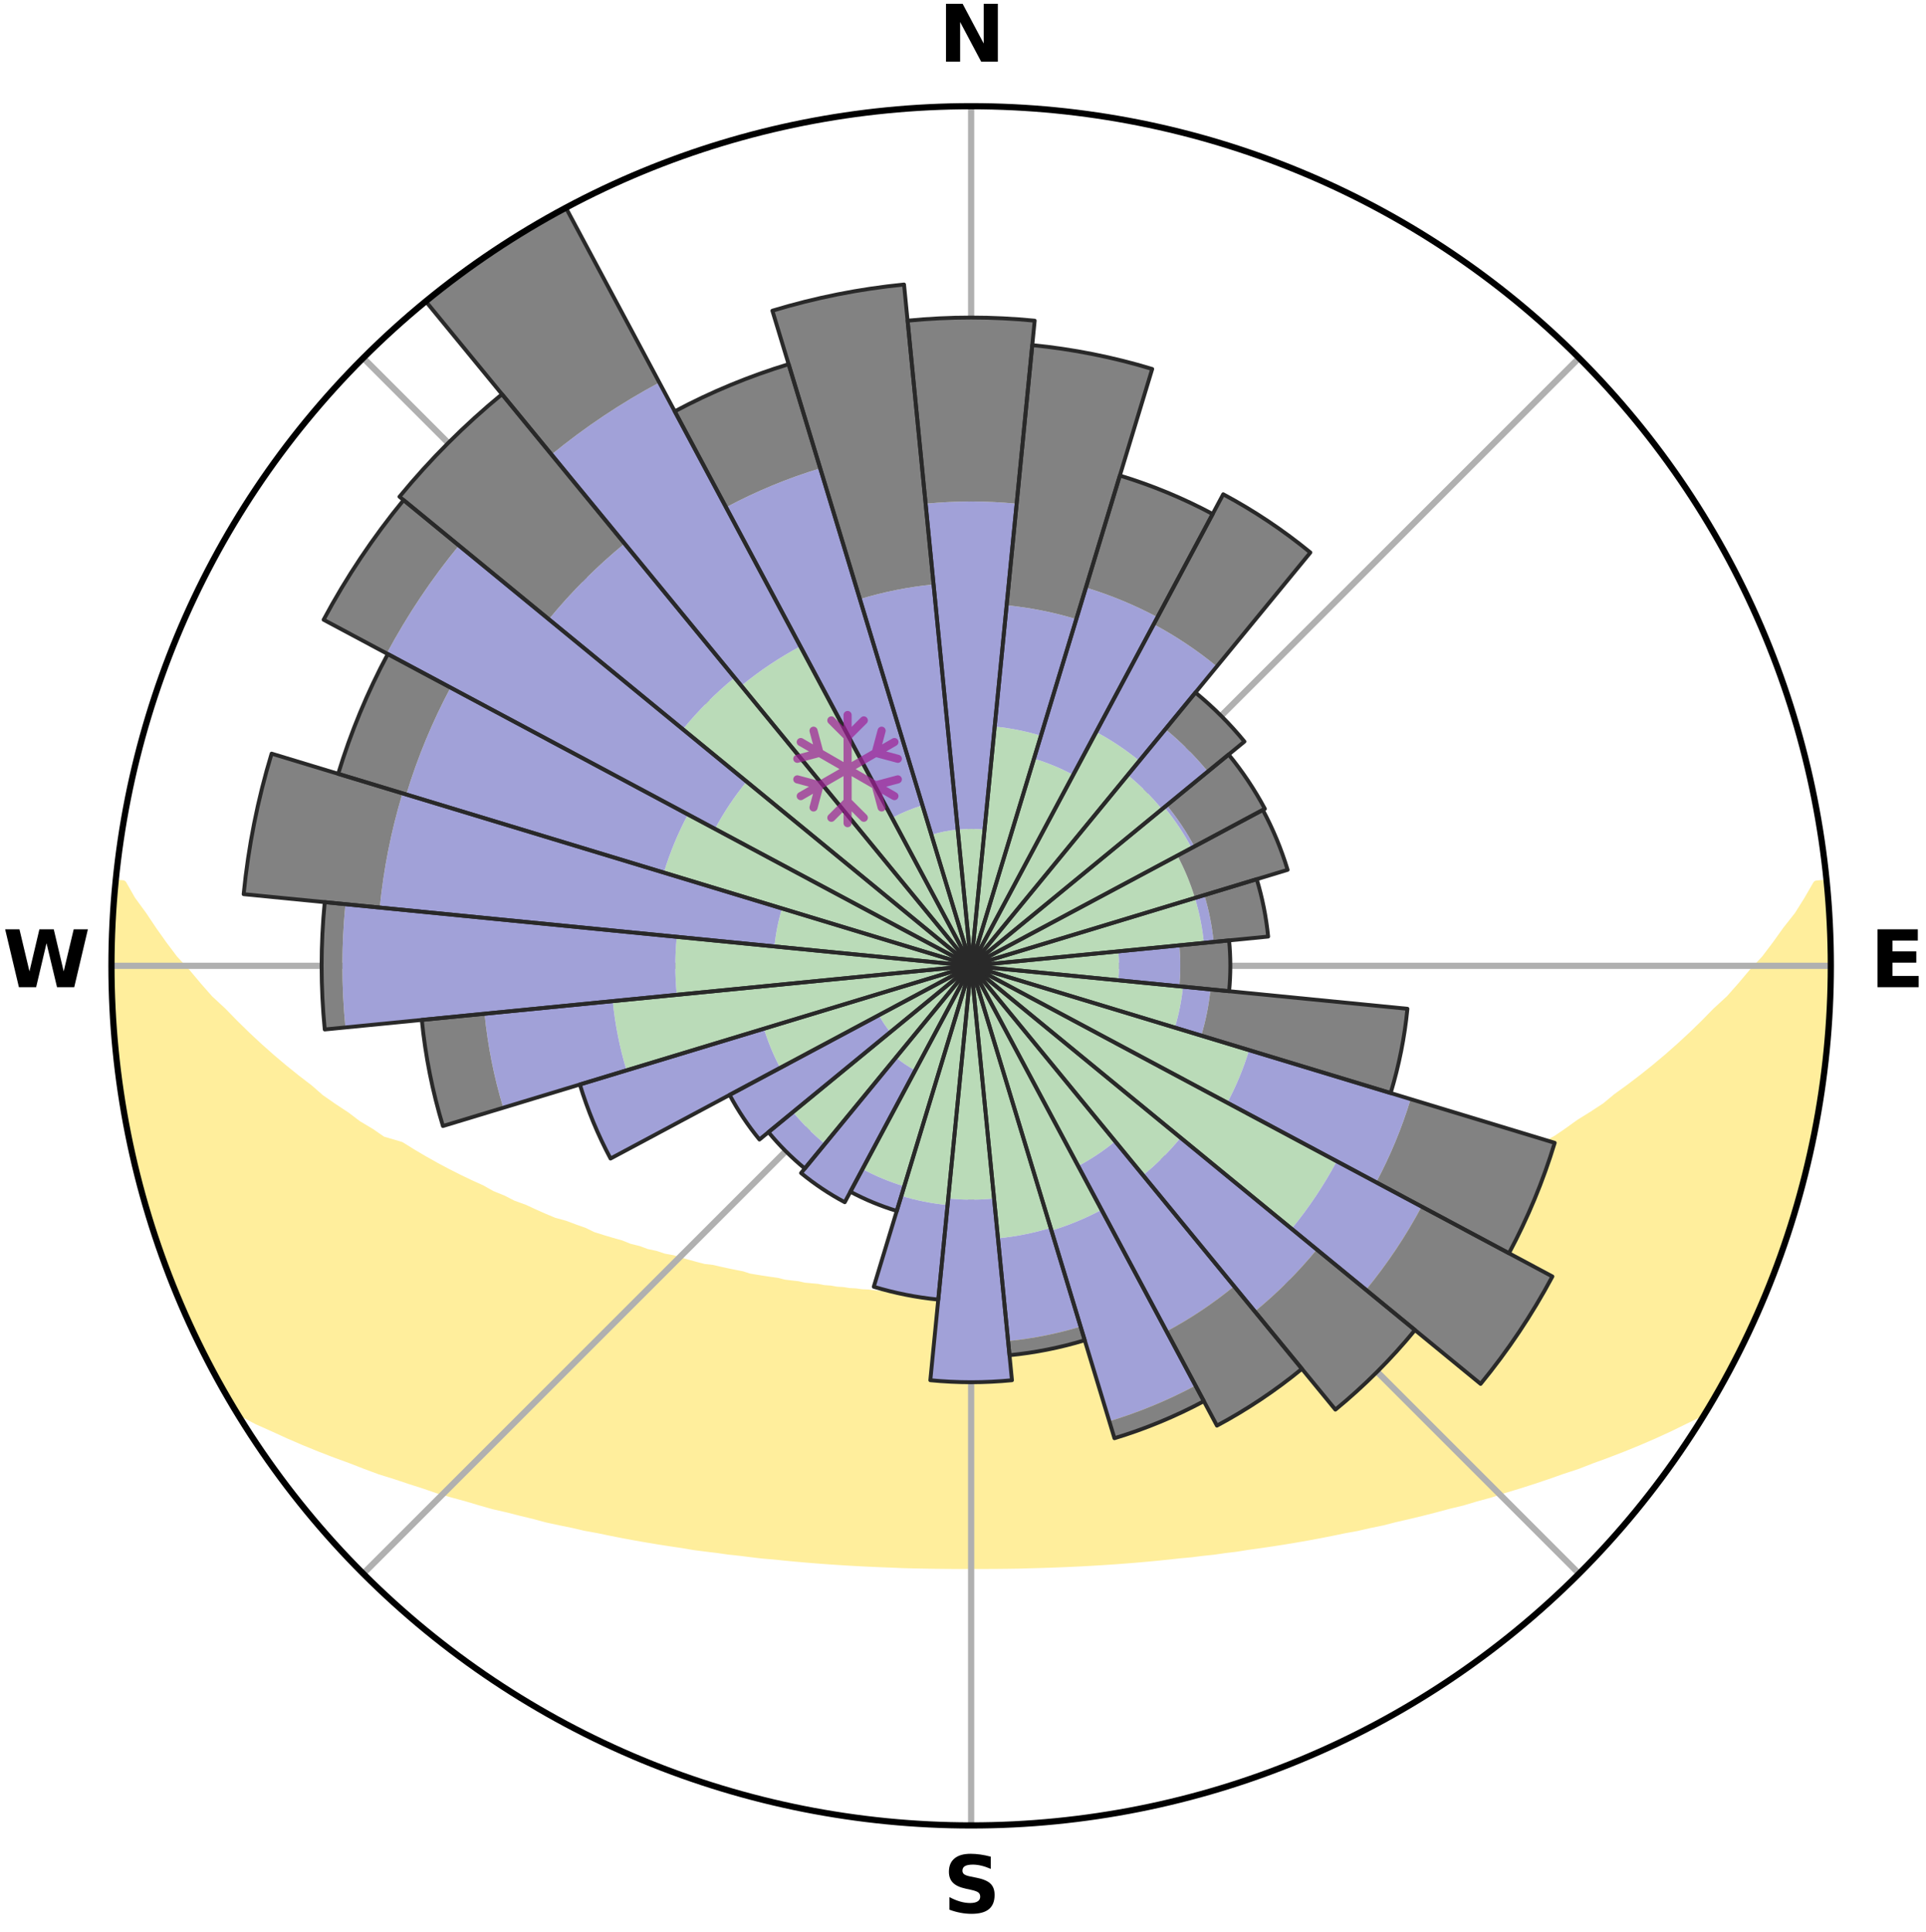 <?xml version="1.0" encoding="utf-8" standalone="no"?>
<!DOCTYPE svg PUBLIC "-//W3C//DTD SVG 1.1//EN"
  "http://www.w3.org/Graphics/SVG/1.1/DTD/svg11.dtd">
<svg xmlns:xlink="http://www.w3.org/1999/xlink" width="248.41pt" height="249.158pt" viewBox="0 0 248.41 249.158" xmlns="http://www.w3.org/2000/svg" version="1.1">
 <title>Ski Rose for Donner Ski Ranch</title>
 <defs>
  <style type="text/css">*{stroke-linejoin: round; stroke-linecap: butt}</style>
 </defs>
 <g id="figure_1">
  <g id="patch_1">
   <path d="M 0 249.158 
L 248.41 249.158 
L 248.41 0 
L 0 0 
z
" style="fill: #ffffff"/>
  </g>
  <g id="axes_1">
   <g id="patch_2">
    <path d="M 236.135 124.579 
C 236.135 110.018 233.267 95.599 227.695 82.147 
C 222.122 68.695 213.955 56.471 203.659 46.175 
C 193.363 35.879 181.139 27.711 167.687 22.139 
C 154.235 16.567 139.815 13.699 125.255 13.699 
C 110.694 13.699 96.275 16.567 82.823 22.139 
C 69.371 27.711 57.147 35.879 46.851 46.175 
C 36.555 56.471 28.387 68.695 22.815 82.147 
C 17.243 95.599 14.375 110.018 14.375 124.579 
C 14.375 139.14 17.243 153.559 22.815 167.011 
C 28.387 180.463 36.555 192.687 46.851 202.983 
C 57.147 213.279 69.371 221.447 82.823 227.019 
C 96.275 232.591 110.694 235.459 125.255 235.459 
C 139.815 235.459 154.235 232.591 167.687 227.019 
C 181.139 221.447 193.363 213.279 203.659 202.983 
C 213.955 192.687 222.122 180.463 227.695 167.011 
C 233.267 153.559 236.135 139.14 236.135 124.579 
M 125.255 124.579 
C 125.255 124.579 125.255 124.579 125.255 124.579 
C 125.255 124.579 125.255 124.579 125.255 124.579 
C 125.255 124.579 125.255 124.579 125.255 124.579 
C 125.255 124.579 125.255 124.579 125.255 124.579 
C 125.255 124.579 125.255 124.579 125.255 124.579 
C 125.255 124.579 125.255 124.579 125.255 124.579 
C 125.255 124.579 125.255 124.579 125.255 124.579 
C 125.255 124.579 125.255 124.579 125.255 124.579 
C 125.255 124.579 125.255 124.579 125.255 124.579 
C 125.255 124.579 125.255 124.579 125.255 124.579 
C 125.255 124.579 125.255 124.579 125.255 124.579 
C 125.255 124.579 125.255 124.579 125.255 124.579 
C 125.255 124.579 125.255 124.579 125.255 124.579 
C 125.255 124.579 125.255 124.579 125.255 124.579 
C 125.255 124.579 125.255 124.579 125.255 124.579 
C 125.255 124.579 125.255 124.579 125.255 124.579 
z
" style="fill: #ffffff"/>
   </g>
   <g id="PolyCollection_1">
    <defs>
     <path id="m249a8be385" d="M 235.617 -135.206 
L 234.314 -135.08 
L 233.152 -133.071 
L 231.918 -131.103 
L 230.394 -129.17 
L 229.055 -127.297 
L 227.676 -125.473 
L 226.023 -123.7 
L 224.574 -121.978 
L 223.094 -120.307 
L 221.35 -118.702 
L 219.817 -117.137 
L 218.26 -115.624 
L 216.681 -114.162 
L 215.082 -112.753 
L 213.465 -111.396 
L 211.832 -110.091 
L 210.185 -108.838 
L 208.526 -107.637 
L 207.082 -106.438 
L 205.401 -105.338 
L 203.713 -104.288 
L 202.241 -103.229 
L 200.76 -102.213 
L 199.057 -101.309 
L 197.568 -100.383 
L 196.075 -99.5 
L 194.58 -98.659 
L 193.085 -97.86 
L 191.59 -97.102 
L 190.097 -96.385 
L 188.607 -95.708 
L 187.316 -94.977 
L 185.834 -94.376 
L 184.359 -93.811 
L 183.076 -93.185 
L 181.796 -92.59 
L 180.343 -92.13 
L 179.074 -91.598 
L 177.812 -91.097 
L 176.555 -90.624 
L 175.306 -90.18 
L 174.065 -89.763 
L 172.833 -89.373 
L 171.76 -88.894 
L 170.544 -88.554 
L 169.34 -88.238 
L 168.284 -87.829 
L 167.099 -87.558 
L 166.057 -87.191 
L 164.894 -86.962 
L 163.867 -86.635 
L 162.846 -86.326 
L 161.719 -86.154 
L 160.716 -85.88 
L 159.72 -85.624 
L 158.732 -85.383 
L 157.751 -85.158 
L 156.78 -84.947 
L 155.816 -84.75 
L 154.862 -84.567 
L 153.917 -84.397 
L 152.98 -84.238 
L 152.053 -84.091 
L 151.204 -83.847 
L 150.292 -83.723 
L 149.389 -83.607 
L 148.496 -83.501 
L 147.666 -83.303 
L 146.788 -83.214 
L 145.92 -83.132 
L 145.104 -82.964 
L 144.251 -82.897 
L 143.444 -82.748 
L 142.605 -82.693 
L 141.806 -82.561 
L 140.981 -82.516 
L 140.191 -82.4 
L 139.38 -82.364 
L 138.597 -82.263 
L 137.798 -82.234 
L 137.023 -82.145 
L 136.25 -82.065 
L 135.466 -82.045 
L 134.7 -81.976 
L 133.935 -81.914 
L 133.165 -81.901 
L 132.405 -81.849 
L 131.648 -81.804 
L 130.887 -81.796 
L 130.134 -81.759 
L 129.381 -81.729 
L 128.628 -81.724 
L 127.877 -81.702 
L 127.128 -81.686 
L 126.378 -81.682 
L 125.629 -81.674 
L 124.88 -81.674 
L 124.132 -81.682 
L 123.383 -81.696 
L 122.632 -81.702 
L 121.882 -81.724 
L 121.131 -81.752 
L 120.376 -81.76 
L 119.622 -81.796 
L 118.867 -81.839 
L 118.105 -81.85 
L 117.345 -81.902 
L 116.584 -81.961 
L 115.81 -81.977 
L 115.044 -82.047 
L 114.275 -82.123 
L 113.487 -82.147 
L 112.712 -82.235 
L 111.934 -82.332 
L 111.131 -82.366 
L 110.345 -82.476 
L 109.529 -82.518 
L 108.736 -82.643 
L 107.906 -82.695 
L 107.105 -82.836 
L 106.26 -82.899 
L 105.45 -83.058 
L 104.591 -83.135 
L 103.723 -83.217 
L 102.899 -83.405 
L 102.016 -83.504 
L 101.123 -83.611 
L 100.285 -83.831 
L 99.376 -83.958 
L 98.459 -84.095 
L 97.532 -84.242 
L 96.596 -84.401 
L 95.734 -84.684 
L 94.784 -84.869 
L 93.825 -85.067 
L 92.858 -85.278 
L 91.882 -85.504 
L 90.794 -85.629 
L 89.799 -85.885 
L 88.796 -86.159 
L 87.785 -86.45 
L 86.769 -86.759 
L 85.621 -86.968 
L 84.588 -87.315 
L 83.417 -87.564 
L 82.37 -87.952 
L 81.178 -88.245 
L 80.119 -88.676 
L 78.907 -89.015 
L 77.686 -89.38 
L 76.454 -89.77 
L 75.375 -90.297 
L 74.13 -90.74 
L 72.878 -91.211 
L 71.447 -91.606 
L 70.179 -92.137 
L 68.907 -92.699 
L 67.631 -93.292 
L 66.166 -93.819 
L 64.882 -94.478 
L 63.404 -95.078 
L 62.116 -95.805 
L 60.631 -96.48 
L 59.142 -97.194 
L 57.651 -97.949 
L 56.159 -98.745 
L 54.668 -99.583 
L 53.179 -100.463 
L 51.693 -101.385 
L 49.317 -102.085 
L 47.837 -103.109 
L 46.142 -104.119 
L 44.678 -105.234 
L 42.998 -106.343 
L 41.327 -107.504 
L 39.896 -108.759 
L 38.25 -110.02 
L 36.619 -111.332 
L 35.004 -112.697 
L 33.407 -114.114 
L 31.83 -115.583 
L 30.275 -117.104 
L 28.744 -118.676 
L 27.003 -120.289 
L 25.526 -121.968 
L 24.08 -123.696 
L 22.432 -125.476 
L 21.056 -127.308 
L 19.722 -129.187 
L 18.436 -131.112 
L 16.983 -133.1 
L 15.837 -135.115 
L 14.996 -135.196 
L 14.996 -135.196 
L 14.834 -133.269 
L 14.705 -131.341 
L 14.608 -129.41 
L 14.544 -127.478 
L 14.512 -125.545 
L 14.512 -123.613 
L 14.542 -121.68 
L 14.603 -119.748 
L 14.695 -117.817 
L 14.818 -115.887 
L 14.97 -113.96 
L 15.152 -112.034 
L 15.363 -110.112 
L 15.603 -108.192 
L 16.093 -106.312 
L 16.393 -104.403 
L 16.701 -102.494 
L 17.059 -100.593 
L 17.446 -98.696 
L 18.058 -96.856 
L 18.503 -94.974 
L 18.949 -93.09 
L 19.643 -91.28 
L 20.176 -89.42 
L 20.741 -87.569 
L 21.486 -85.781 
L 22.111 -83.95 
L 22.914 -82.188 
L 23.574 -80.367 
L 24.446 -78.638 
L 25.185 -76.848 
L 26.118 -75.151 
L 26.944 -73.402 
L 27.835 -71.685 
L 28.788 -70.001 
L 29.727 -68.309 
L 31.211 -66.949 
L 33.168 -65.913 
L 35.23 -64.993 
L 37.226 -64.079 
L 39.227 -63.216 
L 41.226 -62.401 
L 43.22 -61.631 
L 45.206 -60.905 
L 47.111 -60.163 
L 49.009 -59.459 
L 50.964 -58.852 
L 52.841 -58.224 
L 54.705 -57.63 
L 56.497 -57.011 
L 58.339 -56.485 
L 60.166 -55.99 
L 61.924 -55.466 
L 63.671 -54.971 
L 65.457 -54.564 
L 67.177 -54.125 
L 68.885 -53.713 
L 70.535 -53.267 
L 72.218 -52.904 
L 73.887 -52.564 
L 75.503 -52.189 
L 77.145 -51.892 
L 78.737 -51.561 
L 80.318 -51.249 
L 81.888 -50.957 
L 83.447 -50.684 
L 84.994 -50.428 
L 86.53 -50.189 
L 88.054 -49.965 
L 89.544 -49.71 
L 91.047 -49.517 
L 92.539 -49.337 
L 94.002 -49.127 
L 95.473 -48.973 
L 96.918 -48.79 
L 98.356 -48.62 
L 99.799 -48.5 
L 101.221 -48.354 
L 102.636 -48.219 
L 104.044 -48.096 
L 105.446 -47.982 
L 106.841 -47.879 
L 108.23 -47.786 
L 109.614 -47.701 
L 110.992 -47.625 
L 112.366 -47.558 
L 113.735 -47.499 
L 115.1 -47.447 
L 116.46 -47.388 
L 117.819 -47.353 
L 119.175 -47.326 
L 120.529 -47.304 
L 121.88 -47.29 
L 123.231 -47.279 
L 124.58 -47.28 
L 125.929 -47.278 
L 127.279 -47.282 
L 128.629 -47.289 
L 129.981 -47.303 
L 131.335 -47.323 
L 132.69 -47.362 
L 134.048 -47.398 
L 135.41 -47.442 
L 136.775 -47.493 
L 138.145 -47.551 
L 139.519 -47.618 
L 140.897 -47.693 
L 142.281 -47.777 
L 143.671 -47.87 
L 145.067 -47.973 
L 146.468 -48.086 
L 147.877 -48.209 
L 149.292 -48.343 
L 150.714 -48.489 
L 152.144 -48.647 
L 153.595 -48.779 
L 155.041 -48.961 
L 156.513 -49.114 
L 157.977 -49.324 
L 159.469 -49.504 
L 160.95 -49.743 
L 162.463 -49.951 
L 163.987 -50.174 
L 165.524 -50.412 
L 167.071 -50.669 
L 168.631 -50.941 
L 170.201 -51.234 
L 171.783 -51.544 
L 173.376 -51.876 
L 175.018 -52.173 
L 176.635 -52.547 
L 178.305 -52.887 
L 179.943 -53.308 
L 181.638 -53.696 
L 183.346 -54.108 
L 185.068 -54.547 
L 186.801 -55.013 
L 188.602 -55.448 
L 190.361 -55.972 
L 192.188 -56.467 
L 193.969 -57.053 
L 195.823 -57.612 
L 197.688 -58.206 
L 199.566 -58.835 
L 201.452 -59.501 
L 203.419 -60.146 
L 205.326 -60.888 
L 207.312 -61.614 
L 209.307 -62.384 
L 211.306 -63.199 
L 213.307 -64.063 
L 215.303 -64.977 
L 217.287 -65.948 
L 219.321 -66.935 
L 220.783 -68.309 
L 221.758 -69.98 
L 222.665 -71.69 
L 223.573 -73.398 
L 224.47 -75.112 
L 225.295 -76.862 
L 226.123 -78.611 
L 226.905 -80.38 
L 227.691 -82.148 
L 228.311 -83.984 
L 229.004 -85.789 
L 229.652 -87.61 
L 230.386 -89.403 
L 230.952 -91.253 
L 231.442 -93.125 
L 232.075 -94.955 
L 232.541 -96.833 
L 233.069 -98.695 
L 233.431 -100.597 
L 233.876 -102.48 
L 234.277 -104.373 
L 234.541 -106.291 
L 234.851 -108.2 
L 235.12 -110.115 
L 235.347 -112.036 
L 235.534 -113.96 
L 235.681 -115.888 
L 235.907 -117.811 
L 235.98 -119.745 
L 236.015 -121.679 
L 236.1 -123.612 
L 236.062 -125.546 
L 235.991 -127.479 
L 236.008 -129.415 
L 235.87 -131.345 
L 235.699 -133.271 
L 235.617 -135.206 
z
" style="stroke: #ffee9c"/>
    </defs>
    <g clip-path="url(#p8b6425eee8)">
     <use xlink:href="#m249a8be385" x="0" y="249.158" style="fill: #ffee9c; stroke: #ffee9c"/>
    </g>
   </g>
   <g id="matplotlib.axis_1">
    <g id="xtick_1">
     <g id="line2d_1">
      <path d="M 125.255 124.579 
L 125.255 13.699 
" clip-path="url(#p8b6425eee8)" style="fill: none; stroke: #b0b0b0; stroke-width: 0.8; stroke-linecap: square"/>
     </g>
     <g id="text_1">
      <!-- N -->
      <g transform="translate(121.07 7.958) scale(0.1 -0.1)">
       <defs>
        <path id="DejaVuSans-Bold-4e" d="M 588 4666 
L 1931 4666 
L 3628 1466 
L 3628 4666 
L 4769 4666 
L 4769 0 
L 3425 0 
L 1728 3200 
L 1728 0 
L 588 0 
L 588 4666 
z
" transform="scale(0.016)"/>
       </defs>
       <use xlink:href="#DejaVuSans-Bold-4e"/>
      </g>
     </g>
    </g>
    <g id="xtick_2">
     <g id="line2d_2">
      <path d="M 125.255 124.579 
L 203.659 46.175 
" clip-path="url(#p8b6425eee8)" style="fill: none; stroke: #b0b0b0; stroke-width: 0.8; stroke-linecap: square"/>
     </g>
    </g>
    <g id="xtick_3">
     <g id="line2d_3">
      <path d="M 125.255 124.579 
L 236.135 124.579 
" clip-path="url(#p8b6425eee8)" style="fill: none; stroke: #b0b0b0; stroke-width: 0.8; stroke-linecap: square"/>
     </g>
     <g id="text_2">
      <!-- E -->
      <g transform="translate(241.219 127.338) scale(0.1 -0.1)">
       <defs>
        <path id="DejaVuSans-Bold-45" d="M 588 4666 
L 3834 4666 
L 3834 3756 
L 1791 3756 
L 1791 2888 
L 3713 2888 
L 3713 1978 
L 1791 1978 
L 1791 909 
L 3903 909 
L 3903 0 
L 588 0 
L 588 4666 
z
" transform="scale(0.016)"/>
       </defs>
       <use xlink:href="#DejaVuSans-Bold-45"/>
      </g>
     </g>
    </g>
    <g id="xtick_4">
     <g id="line2d_4">
      <path d="M 125.255 124.579 
L 203.659 202.983 
" clip-path="url(#p8b6425eee8)" style="fill: none; stroke: #b0b0b0; stroke-width: 0.8; stroke-linecap: square"/>
     </g>
    </g>
    <g id="xtick_5">
     <g id="line2d_5">
      <path d="M 125.255 124.579 
L 125.255 235.459 
" clip-path="url(#p8b6425eee8)" style="fill: none; stroke: #b0b0b0; stroke-width: 0.8; stroke-linecap: square"/>
     </g>
     <g id="text_3">
      <!-- S -->
      <g transform="translate(121.654 246.718) scale(0.1 -0.1)">
       <defs>
        <path id="DejaVuSans-Bold-53" d="M 3834 4519 
L 3834 3531 
Q 3450 3703 3084 3790 
Q 2719 3878 2394 3878 
Q 1963 3878 1756 3759 
Q 1550 3641 1550 3391 
Q 1550 3203 1689 3098 
Q 1828 2994 2194 2919 
L 2706 2816 
Q 3484 2659 3812 2340 
Q 4141 2022 4141 1434 
Q 4141 663 3683 286 
Q 3225 -91 2284 -91 
Q 1841 -91 1394 -6 
Q 947 78 500 244 
L 500 1259 
Q 947 1022 1364 901 
Q 1781 781 2169 781 
Q 2563 781 2772 912 
Q 2981 1044 2981 1288 
Q 2981 1506 2839 1625 
Q 2697 1744 2272 1838 
L 1806 1941 
Q 1106 2091 782 2419 
Q 459 2747 459 3303 
Q 459 4000 909 4375 
Q 1359 4750 2203 4750 
Q 2588 4750 2994 4692 
Q 3400 4634 3834 4519 
z
" transform="scale(0.016)"/>
       </defs>
       <use xlink:href="#DejaVuSans-Bold-53"/>
      </g>
     </g>
    </g>
    <g id="xtick_6">
     <g id="line2d_6">
      <path d="M 125.255 124.579 
L 46.851 202.983 
" clip-path="url(#p8b6425eee8)" style="fill: none; stroke: #b0b0b0; stroke-width: 0.8; stroke-linecap: square"/>
     </g>
    </g>
    <g id="xtick_7">
     <g id="line2d_7">
      <path d="M 125.255 124.579 
L 14.375 124.579 
" clip-path="url(#p8b6425eee8)" style="fill: none; stroke: #b0b0b0; stroke-width: 0.8; stroke-linecap: square"/>
     </g>
     <g id="text_4">
      <!-- W -->
      <g transform="translate(0.36 127.338) scale(0.1 -0.1)">
       <defs>
        <path id="DejaVuSans-Bold-57" d="M 191 4666 
L 1344 4666 
L 2150 1275 
L 2950 4666 
L 4109 4666 
L 4909 1275 
L 5716 4666 
L 6859 4666 
L 5759 0 
L 4372 0 
L 3525 3547 
L 2688 0 
L 1300 0 
L 191 4666 
z
" transform="scale(0.016)"/>
       </defs>
       <use xlink:href="#DejaVuSans-Bold-57"/>
      </g>
     </g>
    </g>
    <g id="xtick_8">
     <g id="line2d_8">
      <path d="M 125.255 124.579 
L 46.851 46.175 
" clip-path="url(#p8b6425eee8)" style="fill: none; stroke: #b0b0b0; stroke-width: 0.8; stroke-linecap: square"/>
     </g>
    </g>
   </g>
   <g id="matplotlib.axis_2"/>
   <g id="patch_3">
    <path d="M 125.255 124.579 
C 125.255 124.579 125.255 124.579 125.255 124.579 
C 125.255 124.579 125.255 124.579 125.255 124.579 
L 125.255 124.579 
C 125.255 124.579 125.255 124.579 125.255 124.579 
C 125.255 124.579 125.255 124.579 125.255 124.579 
z
" clip-path="url(#p8b6425eee8)" style="fill: #d9d9d9"/>
   </g>
   <g id="patch_4">
    <path d="M 125.255 124.579 
C 125.255 124.579 125.255 124.579 125.255 124.579 
C 125.255 124.579 125.255 124.579 125.255 124.579 
L 125.255 124.579 
C 125.255 124.579 125.255 124.579 125.255 124.579 
C 125.255 124.579 125.255 124.579 125.255 124.579 
z
" clip-path="url(#p8b6425eee8)" style="fill: #d9d9d9"/>
   </g>
   <g id="patch_5">
    <path d="M 125.255 124.579 
C 125.255 124.579 125.255 124.579 125.255 124.579 
C 125.255 124.579 125.255 124.579 125.255 124.579 
L 125.255 124.579 
C 125.255 124.579 125.255 124.579 125.255 124.579 
C 125.255 124.579 125.255 124.579 125.255 124.579 
z
" clip-path="url(#p8b6425eee8)" style="fill: #d9d9d9"/>
   </g>
   <g id="patch_6">
    <path d="M 125.255 124.579 
C 125.255 124.579 125.255 124.579 125.255 124.579 
C 125.255 124.579 125.255 124.579 125.255 124.579 
L 125.255 124.579 
C 125.255 124.579 125.255 124.579 125.255 124.579 
C 125.255 124.579 125.255 124.579 125.255 124.579 
z
" clip-path="url(#p8b6425eee8)" style="fill: #d9d9d9"/>
   </g>
   <g id="patch_7">
    <path d="M 125.255 124.579 
C 125.255 124.579 125.255 124.579 125.255 124.579 
C 125.255 124.579 125.255 124.579 125.255 124.579 
L 125.255 124.579 
C 125.255 124.579 125.255 124.579 125.255 124.579 
C 125.255 124.579 125.255 124.579 125.255 124.579 
z
" clip-path="url(#p8b6425eee8)" style="fill: #d9d9d9"/>
   </g>
   <g id="patch_8">
    <path d="M 125.255 124.579 
C 125.255 124.579 125.255 124.579 125.255 124.579 
C 125.255 124.579 125.255 124.579 125.255 124.579 
L 125.255 124.579 
C 125.255 124.579 125.255 124.579 125.255 124.579 
C 125.255 124.579 125.255 124.579 125.255 124.579 
z
" clip-path="url(#p8b6425eee8)" style="fill: #d9d9d9"/>
   </g>
   <g id="patch_9">
    <path d="M 125.255 124.579 
C 125.255 124.579 125.255 124.579 125.255 124.579 
C 125.255 124.579 125.255 124.579 125.255 124.579 
L 125.255 124.579 
C 125.255 124.579 125.255 124.579 125.255 124.579 
C 125.255 124.579 125.255 124.579 125.255 124.579 
z
" clip-path="url(#p8b6425eee8)" style="fill: #d9d9d9"/>
   </g>
   <g id="patch_10">
    <path d="M 125.255 124.579 
C 125.255 124.579 125.255 124.579 125.255 124.579 
C 125.255 124.579 125.255 124.579 125.255 124.579 
L 125.255 124.579 
C 125.255 124.579 125.255 124.579 125.255 124.579 
C 125.255 124.579 125.255 124.579 125.255 124.579 
z
" clip-path="url(#p8b6425eee8)" style="fill: #d9d9d9"/>
   </g>
   <g id="patch_11">
    <path d="M 125.255 124.579 
C 125.255 124.579 125.255 124.579 125.255 124.579 
C 125.255 124.579 125.255 124.579 125.255 124.579 
L 125.255 124.579 
C 125.255 124.579 125.255 124.579 125.255 124.579 
C 125.255 124.579 125.255 124.579 125.255 124.579 
z
" clip-path="url(#p8b6425eee8)" style="fill: #d9d9d9"/>
   </g>
   <g id="patch_12">
    <path d="M 125.255 124.579 
C 125.255 124.579 125.255 124.579 125.255 124.579 
C 125.255 124.579 125.255 124.579 125.255 124.579 
L 125.255 124.579 
C 125.255 124.579 125.255 124.579 125.255 124.579 
C 125.255 124.579 125.255 124.579 125.255 124.579 
z
" clip-path="url(#p8b6425eee8)" style="fill: #d9d9d9"/>
   </g>
   <g id="patch_13">
    <path d="M 125.255 124.579 
C 125.255 124.579 125.255 124.579 125.255 124.579 
C 125.255 124.579 125.255 124.579 125.255 124.579 
L 125.255 124.579 
C 125.255 124.579 125.255 124.579 125.255 124.579 
C 125.255 124.579 125.255 124.579 125.255 124.579 
z
" clip-path="url(#p8b6425eee8)" style="fill: #d9d9d9"/>
   </g>
   <g id="patch_14">
    <path d="M 125.255 124.579 
C 125.255 124.579 125.255 124.579 125.255 124.579 
C 125.255 124.579 125.255 124.579 125.255 124.579 
L 125.255 124.579 
C 125.255 124.579 125.255 124.579 125.255 124.579 
C 125.255 124.579 125.255 124.579 125.255 124.579 
z
" clip-path="url(#p8b6425eee8)" style="fill: #d9d9d9"/>
   </g>
   <g id="patch_15">
    <path d="M 125.255 124.579 
C 125.255 124.579 125.255 124.579 125.255 124.579 
C 125.255 124.579 125.255 124.579 125.255 124.579 
L 125.255 124.579 
C 125.255 124.579 125.255 124.579 125.255 124.579 
C 125.255 124.579 125.255 124.579 125.255 124.579 
z
" clip-path="url(#p8b6425eee8)" style="fill: #d9d9d9"/>
   </g>
   <g id="patch_16">
    <path d="M 125.255 124.579 
C 125.255 124.579 125.255 124.579 125.255 124.579 
C 125.255 124.579 125.255 124.579 125.255 124.579 
L 125.255 124.579 
C 125.255 124.579 125.255 124.579 125.255 124.579 
C 125.255 124.579 125.255 124.579 125.255 124.579 
z
" clip-path="url(#p8b6425eee8)" style="fill: #d9d9d9"/>
   </g>
   <g id="patch_17">
    <path d="M 125.255 124.579 
C 125.255 124.579 125.255 124.579 125.255 124.579 
C 125.255 124.579 125.255 124.579 125.255 124.579 
L 125.255 124.579 
C 125.255 124.579 125.255 124.579 125.255 124.579 
C 125.255 124.579 125.255 124.579 125.255 124.579 
z
" clip-path="url(#p8b6425eee8)" style="fill: #d9d9d9"/>
   </g>
   <g id="patch_18">
    <path d="M 125.255 124.579 
C 125.255 124.579 125.255 124.579 125.255 124.579 
C 125.255 124.579 125.255 124.579 125.255 124.579 
L 125.255 124.579 
C 125.255 124.579 125.255 124.579 125.255 124.579 
C 125.255 124.579 125.255 124.579 125.255 124.579 
z
" clip-path="url(#p8b6425eee8)" style="fill: #d9d9d9"/>
   </g>
   <g id="patch_19">
    <path d="M 125.255 124.579 
C 125.255 124.579 125.255 124.579 125.255 124.579 
C 125.255 124.579 125.255 124.579 125.255 124.579 
L 125.255 124.579 
C 125.255 124.579 125.255 124.579 125.255 124.579 
C 125.255 124.579 125.255 124.579 125.255 124.579 
z
" clip-path="url(#p8b6425eee8)" style="fill: #d9d9d9"/>
   </g>
   <g id="patch_20">
    <path d="M 125.255 124.579 
C 125.255 124.579 125.255 124.579 125.255 124.579 
C 125.255 124.579 125.255 124.579 125.255 124.579 
L 125.255 124.579 
C 125.255 124.579 125.255 124.579 125.255 124.579 
C 125.255 124.579 125.255 124.579 125.255 124.579 
z
" clip-path="url(#p8b6425eee8)" style="fill: #d9d9d9"/>
   </g>
   <g id="patch_21">
    <path d="M 125.255 124.579 
C 125.255 124.579 125.255 124.579 125.255 124.579 
C 125.255 124.579 125.255 124.579 125.255 124.579 
L 125.255 124.579 
C 125.255 124.579 125.255 124.579 125.255 124.579 
C 125.255 124.579 125.255 124.579 125.255 124.579 
z
" clip-path="url(#p8b6425eee8)" style="fill: #d9d9d9"/>
   </g>
   <g id="patch_22">
    <path d="M 125.255 124.579 
C 125.255 124.579 125.255 124.579 125.255 124.579 
C 125.255 124.579 125.255 124.579 125.255 124.579 
L 125.255 124.579 
C 125.255 124.579 125.255 124.579 125.255 124.579 
C 125.255 124.579 125.255 124.579 125.255 124.579 
z
" clip-path="url(#p8b6425eee8)" style="fill: #d9d9d9"/>
   </g>
   <g id="patch_23">
    <path d="M 125.255 124.579 
C 125.255 124.579 125.255 124.579 125.255 124.579 
C 125.255 124.579 125.255 124.579 125.255 124.579 
L 125.255 124.579 
C 125.255 124.579 125.255 124.579 125.255 124.579 
C 125.255 124.579 125.255 124.579 125.255 124.579 
z
" clip-path="url(#p8b6425eee8)" style="fill: #d9d9d9"/>
   </g>
   <g id="patch_24">
    <path d="M 125.255 124.579 
C 125.255 124.579 125.255 124.579 125.255 124.579 
C 125.255 124.579 125.255 124.579 125.255 124.579 
L 125.255 124.579 
C 125.255 124.579 125.255 124.579 125.255 124.579 
C 125.255 124.579 125.255 124.579 125.255 124.579 
z
" clip-path="url(#p8b6425eee8)" style="fill: #d9d9d9"/>
   </g>
   <g id="patch_25">
    <path d="M 125.255 124.579 
C 125.255 124.579 125.255 124.579 125.255 124.579 
C 125.255 124.579 125.255 124.579 125.255 124.579 
L 125.255 124.579 
C 125.255 124.579 125.255 124.579 125.255 124.579 
C 125.255 124.579 125.255 124.579 125.255 124.579 
z
" clip-path="url(#p8b6425eee8)" style="fill: #d9d9d9"/>
   </g>
   <g id="patch_26">
    <path d="M 125.255 124.579 
C 125.255 124.579 125.255 124.579 125.255 124.579 
C 125.255 124.579 125.255 124.579 125.255 124.579 
L 125.255 124.579 
C 125.255 124.579 125.255 124.579 125.255 124.579 
C 125.255 124.579 125.255 124.579 125.255 124.579 
z
" clip-path="url(#p8b6425eee8)" style="fill: #d9d9d9"/>
   </g>
   <g id="patch_27">
    <path d="M 125.255 124.579 
C 125.255 124.579 125.255 124.579 125.255 124.579 
C 125.255 124.579 125.255 124.579 125.255 124.579 
L 125.255 124.579 
C 125.255 124.579 125.255 124.579 125.255 124.579 
C 125.255 124.579 125.255 124.579 125.255 124.579 
z
" clip-path="url(#p8b6425eee8)" style="fill: #d9d9d9"/>
   </g>
   <g id="patch_28">
    <path d="M 125.255 124.579 
C 125.255 124.579 125.255 124.579 125.255 124.579 
C 125.255 124.579 125.255 124.579 125.255 124.579 
L 125.255 124.579 
C 125.255 124.579 125.255 124.579 125.255 124.579 
C 125.255 124.579 125.255 124.579 125.255 124.579 
z
" clip-path="url(#p8b6425eee8)" style="fill: #d9d9d9"/>
   </g>
   <g id="patch_29">
    <path d="M 125.255 124.579 
C 125.255 124.579 125.255 124.579 125.255 124.579 
C 125.255 124.579 125.255 124.579 125.255 124.579 
L 125.255 124.579 
C 125.255 124.579 125.255 124.579 125.255 124.579 
C 125.255 124.579 125.255 124.579 125.255 124.579 
z
" clip-path="url(#p8b6425eee8)" style="fill: #d9d9d9"/>
   </g>
   <g id="patch_30">
    <path d="M 125.255 124.579 
C 125.255 124.579 125.255 124.579 125.255 124.579 
C 125.255 124.579 125.255 124.579 125.255 124.579 
L 125.255 124.579 
C 125.255 124.579 125.255 124.579 125.255 124.579 
C 125.255 124.579 125.255 124.579 125.255 124.579 
z
" clip-path="url(#p8b6425eee8)" style="fill: #d9d9d9"/>
   </g>
   <g id="patch_31">
    <path d="M 125.255 124.579 
C 125.255 124.579 125.255 124.579 125.255 124.579 
C 125.255 124.579 125.255 124.579 125.255 124.579 
L 125.255 124.579 
C 125.255 124.579 125.255 124.579 125.255 124.579 
C 125.255 124.579 125.255 124.579 125.255 124.579 
z
" clip-path="url(#p8b6425eee8)" style="fill: #d9d9d9"/>
   </g>
   <g id="patch_32">
    <path d="M 125.255 124.579 
C 125.255 124.579 125.255 124.579 125.255 124.579 
C 125.255 124.579 125.255 124.579 125.255 124.579 
L 125.255 124.579 
C 125.255 124.579 125.255 124.579 125.255 124.579 
C 125.255 124.579 125.255 124.579 125.255 124.579 
z
" clip-path="url(#p8b6425eee8)" style="fill: #d9d9d9"/>
   </g>
   <g id="patch_33">
    <path d="M 125.255 124.579 
C 125.255 124.579 125.255 124.579 125.255 124.579 
C 125.255 124.579 125.255 124.579 125.255 124.579 
L 125.255 124.579 
C 125.255 124.579 125.255 124.579 125.255 124.579 
C 125.255 124.579 125.255 124.579 125.255 124.579 
z
" clip-path="url(#p8b6425eee8)" style="fill: #d9d9d9"/>
   </g>
   <g id="patch_34">
    <path d="M 125.255 124.579 
C 125.255 124.579 125.255 124.579 125.255 124.579 
C 125.255 124.579 125.255 124.579 125.255 124.579 
L 125.255 124.579 
C 125.255 124.579 125.255 124.579 125.255 124.579 
C 125.255 124.579 125.255 124.579 125.255 124.579 
z
" clip-path="url(#p8b6425eee8)" style="fill: #d9d9d9"/>
   </g>
   <g id="patch_35">
    <path d="M 125.255 124.579 
C 125.255 124.579 125.255 124.579 125.255 124.579 
C 125.255 124.579 125.255 124.579 125.255 124.579 
L 126.986 107.003 
C 126.411 106.947 125.833 106.918 125.255 106.918 
C 124.677 106.918 124.099 106.947 123.524 107.003 
z
" clip-path="url(#p8b6425eee8)" style="fill: #badbb8"/>
   </g>
   <g id="patch_36">
    <path d="M 125.255 124.579 
C 125.255 124.579 125.255 124.579 125.255 124.579 
C 125.255 124.579 125.255 124.579 125.255 124.579 
L 134.257 94.903 
C 133.286 94.608 132.3 94.361 131.305 94.163 
C 130.309 93.965 129.305 93.816 128.295 93.717 
z
" clip-path="url(#p8b6425eee8)" style="fill: #badbb8"/>
   </g>
   <g id="patch_37">
    <path d="M 125.255 124.579 
C 125.255 124.579 125.255 124.579 125.255 124.579 
C 125.255 124.579 125.255 124.579 125.255 124.579 
L 138.418 99.952 
C 137.612 99.521 136.785 99.13 135.941 98.78 
C 135.097 98.431 134.236 98.122 133.361 97.857 
z
" clip-path="url(#p8b6425eee8)" style="fill: #badbb8"/>
   </g>
   <g id="patch_38">
    <path d="M 125.255 124.579 
C 125.255 124.579 125.255 124.579 125.255 124.579 
C 125.255 124.579 125.255 124.579 125.255 124.579 
L 146.951 98.142 
C 146.086 97.432 145.186 96.765 144.255 96.143 
C 143.325 95.521 142.364 94.945 141.377 94.417 
z
" clip-path="url(#p8b6425eee8)" style="fill: #badbb8"/>
   </g>
   <g id="patch_39">
    <path d="M 125.255 124.579 
C 125.255 124.579 125.255 124.579 125.255 124.579 
C 125.255 124.579 125.255 124.579 125.255 124.579 
L 149.866 104.381 
C 149.205 103.575 148.505 102.803 147.768 102.066 
C 147.031 101.329 146.259 100.629 145.453 99.967 
z
" clip-path="url(#p8b6425eee8)" style="fill: #badbb8"/>
   </g>
   <g id="patch_40">
    <path d="M 125.255 124.579 
C 125.255 124.579 125.255 124.579 125.255 124.579 
C 125.255 124.579 125.255 124.579 125.255 124.579 
L 153.692 109.379 
C 153.194 108.448 152.651 107.543 152.065 106.665 
C 151.479 105.788 150.85 104.939 150.18 104.124 
z
" clip-path="url(#p8b6425eee8)" style="fill: #badbb8"/>
   </g>
   <g id="patch_41">
    <path d="M 125.255 124.579 
C 125.255 124.579 125.255 124.579 125.255 124.579 
C 125.255 124.579 125.255 124.579 125.255 124.579 
L 154.118 115.824 
C 153.831 114.879 153.498 113.949 153.121 113.037 
C 152.743 112.125 152.321 111.232 151.855 110.361 
z
" clip-path="url(#p8b6425eee8)" style="fill: #badbb8"/>
   </g>
   <g id="patch_42">
    <path d="M 125.255 124.579 
C 125.255 124.579 125.255 124.579 125.255 124.579 
C 125.255 124.579 125.255 124.579 125.255 124.579 
L 155.271 121.623 
C 155.175 120.64 155.03 119.663 154.837 118.695 
C 154.644 117.727 154.404 116.768 154.118 115.824 
z
" clip-path="url(#p8b6425eee8)" style="fill: #badbb8"/>
   </g>
   <g id="patch_43">
    <path d="M 125.255 124.579 
C 125.255 124.579 125.255 124.579 125.255 124.579 
C 125.255 124.579 125.255 124.579 125.255 124.579 
L 144.239 126.449 
C 144.3 125.827 144.331 125.203 144.331 124.579 
C 144.331 123.955 144.3 123.331 144.239 122.709 
z
" clip-path="url(#p8b6425eee8)" style="fill: #badbb8"/>
   </g>
   <g id="patch_44">
    <path d="M 125.255 124.579 
C 125.255 124.579 125.255 124.579 125.255 124.579 
C 125.255 124.579 125.255 124.579 125.255 124.579 
L 151.528 132.549 
C 151.789 131.689 152.007 130.817 152.182 129.935 
C 152.358 129.054 152.49 128.164 152.578 127.27 
z
" clip-path="url(#p8b6425eee8)" style="fill: #badbb8"/>
   </g>
   <g id="patch_45">
    <path d="M 125.255 124.579 
C 125.255 124.579 125.255 124.579 125.255 124.579 
C 125.255 124.579 125.255 124.579 125.255 124.579 
L 158.296 142.24 
C 158.874 141.158 159.398 140.049 159.867 138.916 
C 160.337 137.783 160.75 136.628 161.106 135.454 
z
" clip-path="url(#p8b6425eee8)" style="fill: #badbb8"/>
   </g>
   <g id="patch_46">
    <path d="M 125.255 124.579 
C 125.255 124.579 125.255 124.579 125.255 124.579 
C 125.255 124.579 125.255 124.579 125.255 124.579 
L 166.589 158.501 
C 167.699 157.148 168.742 155.741 169.714 154.286 
C 170.687 152.831 171.587 151.329 172.412 149.785 
z
" clip-path="url(#p8b6425eee8)" style="fill: #badbb8"/>
   </g>
   <g id="patch_47">
    <path d="M 125.255 124.579 
C 125.255 124.579 125.255 124.579 125.255 124.579 
C 125.255 124.579 125.255 124.579 125.255 124.579 
L 147.428 151.597 
C 148.312 150.872 149.161 150.103 149.97 149.294 
C 150.779 148.485 151.547 147.637 152.273 146.752 
z
" clip-path="url(#p8b6425eee8)" style="fill: #badbb8"/>
   </g>
   <g id="patch_48">
    <path d="M 125.255 124.579 
C 125.255 124.579 125.255 124.579 125.255 124.579 
C 125.255 124.579 125.255 124.579 125.255 124.579 
L 139.061 150.408 
C 139.906 149.956 140.729 149.463 141.526 148.931 
C 142.323 148.398 143.094 147.827 143.835 147.218 
z
" clip-path="url(#p8b6425eee8)" style="fill: #badbb8"/>
   </g>
   <g id="patch_49">
    <path d="M 125.255 124.579 
C 125.255 124.579 125.255 124.579 125.255 124.579 
C 125.255 124.579 125.255 124.579 125.255 124.579 
L 135.614 158.73 
C 136.732 158.391 137.833 157.997 138.912 157.55 
C 139.991 157.103 141.048 156.604 142.078 156.053 
z
" clip-path="url(#p8b6425eee8)" style="fill: #badbb8"/>
   </g>
   <g id="patch_50">
    <path d="M 125.255 124.579 
C 125.255 124.579 125.255 124.579 125.255 124.579 
C 125.255 124.579 125.255 124.579 125.255 124.579 
L 128.717 159.731 
C 129.868 159.617 131.012 159.448 132.146 159.222 
C 133.28 158.997 134.402 158.716 135.508 158.38 
z
" clip-path="url(#p8b6425eee8)" style="fill: #badbb8"/>
   </g>
   <g id="patch_51">
    <path d="M 125.255 124.579 
C 125.255 124.579 125.255 124.579 125.255 124.579 
C 125.255 124.579 125.255 124.579 125.255 124.579 
L 122.298 154.596 
C 123.281 154.692 124.268 154.741 125.255 154.741 
C 126.242 154.741 127.229 154.692 128.211 154.596 
z
" clip-path="url(#p8b6425eee8)" style="fill: #badbb8"/>
   </g>
   <g id="patch_52">
    <path d="M 125.255 124.579 
C 125.255 124.579 125.255 124.579 125.255 124.579 
C 125.255 124.579 125.255 124.579 125.255 124.579 
L 116.253 154.255 
C 117.224 154.55 118.209 154.797 119.205 154.995 
C 120.2 155.193 121.205 155.342 122.215 155.441 
z
" clip-path="url(#p8b6425eee8)" style="fill: #badbb8"/>
   </g>
   <g id="patch_53">
    <path d="M 125.255 124.579 
C 125.255 124.579 125.255 124.579 125.255 124.579 
C 125.255 124.579 125.255 124.579 125.255 124.579 
L 111.241 150.797 
C 112.099 151.255 112.98 151.672 113.879 152.044 
C 114.777 152.416 115.694 152.744 116.625 153.027 
z
" clip-path="url(#p8b6425eee8)" style="fill: #badbb8"/>
   </g>
   <g id="patch_54">
    <path d="M 125.255 124.579 
C 125.255 124.579 125.255 124.579 125.255 124.579 
C 125.255 124.579 125.255 124.579 125.255 124.579 
L 115.552 136.402 
C 115.939 136.72 116.341 137.018 116.758 137.296 
C 117.174 137.574 117.603 137.832 118.045 138.068 
z
" clip-path="url(#p8b6425eee8)" style="fill: #badbb8"/>
   </g>
   <g id="patch_55">
    <path d="M 125.255 124.579 
C 125.255 124.579 125.255 124.579 125.255 124.579 
C 125.255 124.579 125.255 124.579 125.255 124.579 
L 102.275 143.438 
C 102.892 144.19 103.546 144.912 104.234 145.6 
C 104.922 146.288 105.644 146.942 106.396 147.559 
z
" clip-path="url(#p8b6425eee8)" style="fill: #badbb8"/>
   </g>
   <g id="patch_56">
    <path d="M 125.255 124.579 
C 125.255 124.579 125.255 124.579 125.255 124.579 
C 125.255 124.579 125.255 124.579 125.255 124.579 
L 113.359 130.938 
C 113.567 131.327 113.794 131.706 114.039 132.073 
C 114.285 132.44 114.548 132.795 114.828 133.136 
z
" clip-path="url(#p8b6425eee8)" style="fill: #badbb8"/>
   </g>
   <g id="patch_57">
    <path d="M 125.255 124.579 
C 125.255 124.579 125.255 124.579 125.255 124.579 
C 125.255 124.579 125.255 124.579 125.255 124.579 
L 98.533 132.685 
C 98.798 133.56 99.106 134.421 99.456 135.265 
C 99.806 136.11 100.197 136.936 100.628 137.743 
z
" clip-path="url(#p8b6425eee8)" style="fill: #badbb8"/>
   </g>
   <g id="patch_58">
    <path d="M 125.255 124.579 
C 125.255 124.579 125.255 124.579 125.255 124.579 
C 125.255 124.579 125.255 124.579 125.255 124.579 
L 79.031 129.132 
C 79.18 130.645 79.403 132.149 79.7 133.641 
C 79.996 135.132 80.366 136.607 80.807 138.062 
z
" clip-path="url(#p8b6425eee8)" style="fill: #badbb8"/>
   </g>
   <g id="patch_59">
    <path d="M 125.255 124.579 
C 125.255 124.579 125.255 124.579 125.255 124.579 
C 125.255 124.579 125.255 124.579 125.255 124.579 
L 87.287 120.84 
C 87.164 122.082 87.103 123.33 87.103 124.579 
C 87.103 125.828 87.164 127.076 87.287 128.319 
z
" clip-path="url(#p8b6425eee8)" style="fill: #badbb8"/>
   </g>
   <g id="patch_60">
    <path d="M 125.255 124.579 
C 125.255 124.579 125.255 124.579 125.255 124.579 
C 125.255 124.579 125.255 124.579 125.255 124.579 
L 100.861 117.179 
C 100.619 117.978 100.416 118.788 100.253 119.606 
C 100.091 120.424 99.968 121.25 99.886 122.08 
z
" clip-path="url(#p8b6425eee8)" style="fill: #badbb8"/>
   </g>
   <g id="patch_61">
    <path d="M 125.255 124.579 
C 125.255 124.579 125.255 124.579 125.255 124.579 
C 125.255 124.579 125.255 124.579 125.255 124.579 
L 88.727 105.055 
C 88.088 106.25 87.508 107.476 86.989 108.729 
C 86.47 109.981 86.013 111.259 85.62 112.556 
z
" clip-path="url(#p8b6425eee8)" style="fill: #badbb8"/>
   </g>
   <g id="patch_62">
    <path d="M 125.255 124.579 
C 125.255 124.579 125.255 124.579 125.255 124.579 
C 125.255 124.579 125.255 124.579 125.255 124.579 
L 96.294 100.812 
C 95.516 101.76 94.786 102.745 94.104 103.765 
C 93.423 104.785 92.792 105.837 92.214 106.918 
z
" clip-path="url(#p8b6425eee8)" style="fill: #badbb8"/>
   </g>
   <g id="patch_63">
    <path d="M 125.255 124.579 
C 125.255 124.579 125.255 124.579 125.255 124.579 
C 125.255 124.579 125.255 124.579 125.255 124.579 
L 94.742 87.4 
C 93.526 88.398 92.358 89.456 91.245 90.569 
C 90.132 91.683 89.074 92.85 88.075 94.067 
z
" clip-path="url(#p8b6425eee8)" style="fill: #badbb8"/>
   </g>
   <g id="patch_64">
    <path d="M 125.255 124.579 
C 125.255 124.579 125.255 124.579 125.255 124.579 
C 125.255 124.579 125.255 124.579 125.255 124.579 
L 103.228 83.37 
C 101.879 84.091 100.567 84.878 99.295 85.727 
C 98.023 86.577 96.794 87.489 95.612 88.459 
z
" clip-path="url(#p8b6425eee8)" style="fill: #badbb8"/>
   </g>
   <g id="patch_65">
    <path d="M 125.255 124.579 
C 125.255 124.579 125.255 124.579 125.255 124.579 
C 125.255 124.579 125.255 124.579 125.255 124.579 
L 118.976 103.88 
C 118.298 104.086 117.631 104.325 116.977 104.595 
C 116.323 104.866 115.683 105.169 115.058 105.503 
z
" clip-path="url(#p8b6425eee8)" style="fill: #badbb8"/>
   </g>
   <g id="patch_66">
    <path d="M 125.255 124.579 
C 125.255 124.579 125.255 124.579 125.255 124.579 
C 125.255 124.579 125.255 124.579 125.255 124.579 
L 123.524 107.003 
C 122.948 107.06 122.376 107.145 121.809 107.257 
C 121.242 107.37 120.681 107.511 120.128 107.679 
z
" clip-path="url(#p8b6425eee8)" style="fill: #badbb8"/>
   </g>
   <g id="patch_67">
    <path d="M 123.524 107.003 
C 124.099 106.947 124.677 106.918 125.255 106.918 
C 125.833 106.918 126.411 106.947 126.986 107.003 
L 131.125 64.976 
C 129.174 64.784 127.215 64.688 125.255 64.688 
C 123.295 64.688 121.335 64.784 119.384 64.976 
z
" clip-path="url(#p8b6425eee8)" style="fill: #a1a1d8"/>
   </g>
   <g id="patch_68">
    <path d="M 128.295 93.717 
C 129.305 93.816 130.309 93.965 131.305 94.163 
C 132.3 94.361 133.286 94.608 134.257 94.903 
L 138.819 79.865 
C 137.355 79.421 135.871 79.049 134.371 78.75 
C 132.871 78.452 131.357 78.228 129.835 78.078 
z
" clip-path="url(#p8b6425eee8)" style="fill: #a1a1d8"/>
   </g>
   <g id="patch_69">
    <path d="M 133.361 97.857 
C 134.236 98.122 135.097 98.431 135.941 98.78 
C 136.785 99.13 137.612 99.521 138.418 99.952 
L 149.288 79.616 
C 147.816 78.83 146.307 78.116 144.765 77.477 
C 143.223 76.839 141.651 76.276 140.054 75.792 
z
" clip-path="url(#p8b6425eee8)" style="fill: #a1a1d8"/>
   </g>
   <g id="patch_70">
    <path d="M 141.377 94.417 
C 142.364 94.945 143.325 95.521 144.255 96.143 
C 145.186 96.765 146.086 97.432 146.951 98.142 
L 156.944 85.965 
C 155.681 84.928 154.367 83.953 153.007 83.045 
C 151.648 82.137 150.244 81.296 148.802 80.525 
z
" clip-path="url(#p8b6425eee8)" style="fill: #a1a1d8"/>
   </g>
   <g id="patch_71">
    <path d="M 145.453 99.967 
C 146.259 100.629 147.031 101.329 147.768 102.066 
C 148.505 102.803 149.205 103.575 149.866 104.381 
L 155.782 99.526 
C 154.962 98.527 154.093 97.569 153.179 96.655 
C 152.265 95.741 151.307 94.872 150.308 94.052 
z
" clip-path="url(#p8b6425eee8)" style="fill: #a1a1d8"/>
   </g>
   <g id="patch_72">
    <path d="M 150.18 104.124 
C 150.85 104.939 151.479 105.788 152.065 106.665 
C 152.651 107.543 153.194 108.448 153.692 109.379 
L 154.045 109.19 
C 153.541 108.248 152.992 107.331 152.398 106.443 
C 151.804 105.554 151.168 104.695 150.49 103.869 
z
" clip-path="url(#p8b6425eee8)" style="fill: #a1a1d8"/>
   </g>
   <g id="patch_73">
    <path d="M 151.855 110.361 
C 152.321 111.232 152.743 112.125 153.121 113.037 
C 153.498 113.949 153.831 114.879 154.118 115.824 
L 154.118 115.824 
C 153.831 114.879 153.498 113.949 153.121 113.037 
C 152.743 112.125 152.321 111.232 151.855 110.361 
z
" clip-path="url(#p8b6425eee8)" style="fill: #a1a1d8"/>
   </g>
   <g id="patch_74">
    <path d="M 154.118 115.824 
C 154.404 116.768 154.644 117.727 154.837 118.695 
C 155.03 119.663 155.175 120.64 155.271 121.623 
L 156.531 121.499 
C 156.431 120.475 156.279 119.457 156.079 118.448 
C 155.878 117.439 155.628 116.44 155.329 115.456 
z
" clip-path="url(#p8b6425eee8)" style="fill: #a1a1d8"/>
   </g>
   <g id="patch_75">
    <path d="M 144.239 122.709 
C 144.3 123.331 144.331 123.955 144.331 124.579 
C 144.331 125.203 144.3 125.827 144.239 126.449 
L 152.102 127.223 
C 152.189 126.345 152.232 125.462 152.232 124.579 
C 152.232 123.696 152.189 122.814 152.102 121.935 
z
" clip-path="url(#p8b6425eee8)" style="fill: #a1a1d8"/>
   </g>
   <g id="patch_76">
    <path d="M 152.578 127.27 
C 152.49 128.164 152.358 129.054 152.182 129.935 
C 152.007 130.817 151.789 131.689 151.528 132.549 
L 154.931 133.581 
C 155.226 132.61 155.472 131.625 155.671 130.629 
C 155.869 129.634 156.018 128.629 156.117 127.619 
z
" clip-path="url(#p8b6425eee8)" style="fill: #a1a1d8"/>
   </g>
   <g id="patch_77">
    <path d="M 161.106 135.454 
C 160.75 136.628 160.337 137.783 159.867 138.916 
C 159.398 140.049 158.874 141.158 158.296 142.24 
L 177.497 152.503 
C 178.411 150.793 179.24 149.039 179.982 147.248 
C 180.724 145.457 181.378 143.63 181.941 141.775 
z
" clip-path="url(#p8b6425eee8)" style="fill: #a1a1d8"/>
   </g>
   <g id="patch_78">
    <path d="M 172.412 149.785 
C 171.587 151.329 170.687 152.831 169.714 154.286 
C 168.742 155.741 167.699 157.148 166.589 158.501 
L 176.184 166.376 
C 177.552 164.709 178.837 162.975 180.036 161.182 
C 181.234 159.389 182.343 157.538 183.359 155.637 
z
" clip-path="url(#p8b6425eee8)" style="fill: #a1a1d8"/>
   </g>
   <g id="patch_79">
    <path d="M 152.273 146.752 
C 151.547 147.637 150.779 148.485 149.97 149.294 
C 149.161 150.103 148.312 150.872 147.428 151.597 
L 161.847 169.167 
C 163.306 167.969 164.706 166.7 166.041 165.365 
C 167.376 164.03 168.645 162.63 169.842 161.171 
z
" clip-path="url(#p8b6425eee8)" style="fill: #a1a1d8"/>
   </g>
   <g id="patch_80">
    <path d="M 143.835 147.218 
C 143.094 147.827 142.323 148.398 141.526 148.931 
C 140.729 149.463 139.906 149.956 139.061 150.408 
L 150.461 171.736 
C 152.004 170.911 153.507 170.011 154.962 169.039 
C 156.417 168.066 157.824 167.023 159.177 165.913 
z
" clip-path="url(#p8b6425eee8)" style="fill: #a1a1d8"/>
   </g>
   <g id="patch_81">
    <path d="M 142.078 156.053 
C 141.048 156.604 139.991 157.103 138.912 157.55 
C 137.833 157.997 136.732 158.391 135.614 158.73 
L 143.076 183.327 
C 144.999 182.744 146.892 182.066 148.748 181.297 
C 150.605 180.528 152.422 179.669 154.194 178.721 
z
" clip-path="url(#p8b6425eee8)" style="fill: #a1a1d8"/>
   </g>
   <g id="patch_82">
    <path d="M 135.508 158.38 
C 134.402 158.716 133.28 158.997 132.146 159.222 
C 131.012 159.448 129.868 159.617 128.717 159.731 
L 130.022 172.979 
C 131.606 172.823 133.182 172.59 134.743 172.279 
C 136.304 171.968 137.849 171.581 139.373 171.119 
z
" clip-path="url(#p8b6425eee8)" style="fill: #a1a1d8"/>
   </g>
   <g id="patch_83">
    <path d="M 128.211 154.596 
C 127.229 154.692 126.242 154.741 125.255 154.741 
C 124.268 154.741 123.281 154.692 122.298 154.596 
L 119.99 178.034 
C 121.74 178.206 123.497 178.293 125.255 178.293 
C 127.013 178.293 128.77 178.206 130.52 178.034 
z
" clip-path="url(#p8b6425eee8)" style="fill: #a1a1d8"/>
   </g>
   <g id="patch_84">
    <path d="M 122.215 155.441 
C 121.205 155.342 120.2 155.193 119.205 154.995 
C 118.209 154.797 117.224 154.55 116.253 154.255 
L 112.697 165.977 
C 114.052 166.388 115.426 166.732 116.815 167.008 
C 118.204 167.284 119.605 167.492 121.015 167.631 
z
" clip-path="url(#p8b6425eee8)" style="fill: #a1a1d8"/>
   </g>
   <g id="patch_85">
    <path d="M 116.625 153.027 
C 115.694 152.744 114.777 152.416 113.879 152.044 
C 112.98 151.672 112.099 151.255 111.241 150.797 
L 109.68 153.718 
C 110.633 154.228 111.612 154.691 112.611 155.105 
C 113.61 155.518 114.629 155.883 115.664 156.197 
z
" clip-path="url(#p8b6425eee8)" style="fill: #a1a1d8"/>
   </g>
   <g id="patch_86">
    <path d="M 118.045 138.068 
C 117.603 137.832 117.174 137.574 116.758 137.296 
C 116.341 137.018 115.939 136.72 115.552 136.402 
L 103.319 151.308 
C 104.194 152.026 105.103 152.701 106.044 153.33 
C 106.985 153.959 107.957 154.541 108.955 155.074 
z
" clip-path="url(#p8b6425eee8)" style="fill: #a1a1d8"/>
   </g>
   <g id="patch_87">
    <path d="M 106.396 147.559 
C 105.644 146.942 104.922 146.288 104.234 145.6 
C 103.546 144.912 102.892 144.19 102.275 143.438 
L 99.113 146.033 
C 99.815 146.889 100.559 147.709 101.342 148.492 
C 102.125 149.275 102.945 150.019 103.801 150.721 
z
" clip-path="url(#p8b6425eee8)" style="fill: #a1a1d8"/>
   </g>
   <g id="patch_88">
    <path d="M 114.828 133.136 
C 114.548 132.795 114.285 132.44 114.039 132.073 
C 113.794 131.706 113.567 131.327 113.359 130.938 
L 94.104 141.23 
C 94.649 142.249 95.243 143.242 95.886 144.203 
C 96.528 145.164 97.217 146.093 97.951 146.987 
z
" clip-path="url(#p8b6425eee8)" style="fill: #a1a1d8"/>
   </g>
   <g id="patch_89">
    <path d="M 100.628 137.743 
C 100.197 136.936 99.806 136.11 99.456 135.265 
C 99.106 134.421 98.798 133.56 98.533 132.685 
L 74.789 139.888 
C 75.29 141.54 75.872 143.166 76.532 144.761 
C 77.193 146.355 77.931 147.917 78.745 149.439 
z
" clip-path="url(#p8b6425eee8)" style="fill: #a1a1d8"/>
   </g>
   <g id="patch_90">
    <path d="M 80.807 138.062 
C 80.366 136.607 79.996 135.132 79.7 133.641 
C 79.403 132.149 79.18 130.645 79.031 129.132 
L 62.496 130.76 
C 62.699 132.814 63.002 134.857 63.404 136.882 
C 63.807 138.906 64.309 140.91 64.908 142.885 
z
" clip-path="url(#p8b6425eee8)" style="fill: #a1a1d8"/>
   </g>
   <g id="patch_91">
    <path d="M 87.287 128.319 
C 87.164 127.076 87.103 125.828 87.103 124.579 
C 87.103 123.33 87.164 122.082 87.287 120.84 
L 44.552 116.631 
C 44.292 119.272 44.162 121.925 44.162 124.579 
C 44.162 127.233 44.292 129.886 44.552 132.528 
z
" clip-path="url(#p8b6425eee8)" style="fill: #a1a1d8"/>
   </g>
   <g id="patch_92">
    <path d="M 99.886 122.08 
C 99.968 121.25 100.091 120.424 100.253 119.606 
C 100.416 118.788 100.619 117.978 100.861 117.179 
L 51.911 102.331 
C 51.183 104.731 50.573 107.166 50.084 109.627 
C 49.594 112.087 49.226 114.57 48.98 117.067 
z
" clip-path="url(#p8b6425eee8)" style="fill: #a1a1d8"/>
   </g>
   <g id="patch_93">
    <path d="M 85.62 112.556 
C 86.013 111.259 86.47 109.981 86.989 108.729 
C 87.508 107.476 88.088 106.25 88.727 105.055 
L 58.111 88.69 
C 56.936 90.888 55.87 93.142 54.917 95.444 
C 53.963 97.746 53.123 100.094 52.4 102.479 
z
" clip-path="url(#p8b6425eee8)" style="fill: #a1a1d8"/>
   </g>
   <g id="patch_94">
    <path d="M 92.214 106.918 
C 92.792 105.837 93.423 104.785 94.104 103.765 
C 94.786 102.745 95.516 101.76 96.294 100.812 
L 59.191 70.362 
C 57.417 72.525 55.749 74.773 54.195 77.099 
C 52.641 79.425 51.202 81.825 49.884 84.292 
z
" clip-path="url(#p8b6425eee8)" style="fill: #a1a1d8"/>
   </g>
   <g id="patch_95">
    <path d="M 88.075 94.067 
C 89.074 92.85 90.132 91.683 91.245 90.569 
C 92.358 89.456 93.526 88.398 94.742 87.4 
L 80.556 70.113 
C 78.773 71.576 77.063 73.126 75.432 74.757 
C 73.802 76.387 72.252 78.097 70.789 79.88 
z
" clip-path="url(#p8b6425eee8)" style="fill: #a1a1d8"/>
   </g>
   <g id="patch_96">
    <path d="M 95.612 88.459 
C 96.794 87.489 98.023 86.577 99.295 85.727 
C 100.567 84.878 101.879 84.091 103.228 83.37 
L 85.04 49.342 
C 82.577 50.658 80.181 52.095 77.859 53.646 
C 75.537 55.197 73.293 56.862 71.135 58.633 
z
" clip-path="url(#p8b6425eee8)" style="fill: #a1a1d8"/>
   </g>
   <g id="patch_97">
    <path d="M 115.058 105.503 
C 115.683 105.169 116.323 104.866 116.977 104.595 
C 117.631 104.325 118.298 104.086 118.976 103.88 
L 105.789 60.409 
C 103.689 61.046 101.621 61.786 99.593 62.626 
C 97.565 63.466 95.58 64.405 93.644 65.44 
z
" clip-path="url(#p8b6425eee8)" style="fill: #a1a1d8"/>
   </g>
   <g id="patch_98">
    <path d="M 120.128 107.679 
C 120.681 107.511 121.242 107.37 121.809 107.257 
C 122.376 107.145 122.948 107.06 123.524 107.003 
L 120.41 75.388 
C 118.8 75.546 117.198 75.784 115.612 76.099 
C 114.025 76.415 112.454 76.808 110.906 77.278 
z
" clip-path="url(#p8b6425eee8)" style="fill: #a1a1d8"/>
   </g>
   <g id="patch_99">
    <path d="M 119.384 64.976 
C 121.335 64.784 123.295 64.688 125.255 64.688 
C 127.215 64.688 129.174 64.784 131.125 64.976 
L 133.451 41.364 
C 130.727 41.096 127.992 40.961 125.255 40.961 
C 122.518 40.961 119.783 41.096 117.059 41.364 
z
" clip-path="url(#p8b6425eee8)" style="fill: #828282"/>
   </g>
   <g id="patch_100">
    <path d="M 129.835 78.078 
C 131.357 78.228 132.871 78.452 134.371 78.75 
C 135.871 79.049 137.355 79.421 138.819 79.865 
L 148.608 47.594 
C 146.088 46.829 143.532 46.189 140.95 45.676 
C 138.367 45.162 135.761 44.775 133.14 44.517 
z
" clip-path="url(#p8b6425eee8)" style="fill: #828282"/>
   </g>
   <g id="patch_101">
    <path d="M 140.054 75.792 
C 141.651 76.276 143.223 76.839 144.765 77.477 
C 146.307 78.116 147.816 78.83 149.288 79.616 
L 156.405 66.301 
C 154.498 65.281 152.541 64.356 150.543 63.528 
C 148.545 62.7 146.507 61.971 144.437 61.343 
z
" clip-path="url(#p8b6425eee8)" style="fill: #828282"/>
   </g>
   <g id="patch_102">
    <path d="M 148.802 80.525 
C 150.244 81.296 151.648 82.137 153.007 83.045 
C 154.367 83.953 155.681 84.928 156.944 85.965 
L 169.008 71.266 
C 167.263 69.834 165.448 68.488 163.571 67.234 
C 161.694 65.98 159.757 64.819 157.766 63.755 
z
" clip-path="url(#p8b6425eee8)" style="fill: #828282"/>
   </g>
   <g id="patch_103">
    <path d="M 150.308 94.052 
C 151.307 94.872 152.265 95.741 153.179 96.655 
C 154.093 97.569 154.962 98.527 155.782 99.526 
L 160.504 95.651 
C 159.557 94.497 158.555 93.39 157.499 92.335 
C 156.444 91.279 155.337 90.276 154.183 89.33 
z
" clip-path="url(#p8b6425eee8)" style="fill: #828282"/>
   </g>
   <g id="patch_104">
    <path d="M 150.49 103.869 
C 151.168 104.695 151.804 105.554 152.398 106.443 
C 152.992 107.331 153.541 108.248 154.045 109.19 
L 163.141 104.328 
C 162.478 103.088 161.755 101.882 160.974 100.712 
C 160.193 99.543 159.354 98.413 158.462 97.326 
z
" clip-path="url(#p8b6425eee8)" style="fill: #828282"/>
   </g>
   <g id="patch_105">
    <path d="M 151.855 110.361 
C 152.321 111.232 152.743 112.125 153.121 113.037 
C 153.498 113.949 153.831 114.879 154.118 115.824 
L 166.073 112.197 
C 165.668 110.861 165.197 109.546 164.663 108.256 
C 164.129 106.966 163.531 105.703 162.873 104.472 
z
" clip-path="url(#p8b6425eee8)" style="fill: #828282"/>
   </g>
   <g id="patch_106">
    <path d="M 155.329 115.456 
C 155.628 116.44 155.878 117.439 156.079 118.448 
C 156.279 119.457 156.431 120.475 156.531 121.499 
L 163.561 120.806 
C 163.437 119.552 163.252 118.305 163.006 117.07 
C 162.761 115.834 162.454 114.611 162.089 113.406 
z
" clip-path="url(#p8b6425eee8)" style="fill: #828282"/>
   </g>
   <g id="patch_107">
    <path d="M 152.102 121.935 
C 152.189 122.814 152.232 123.696 152.232 124.579 
C 152.232 125.462 152.189 126.345 152.102 127.223 
L 158.525 127.856 
C 158.633 126.767 158.686 125.673 158.686 124.579 
C 158.686 123.485 158.633 122.391 158.525 121.302 
z
" clip-path="url(#p8b6425eee8)" style="fill: #828282"/>
   </g>
   <g id="patch_108">
    <path d="M 156.117 127.619 
C 156.018 128.629 155.869 129.634 155.671 130.629 
C 155.472 131.625 155.226 132.61 154.931 133.581 
L 179.363 140.992 
C 179.9 139.221 180.35 137.425 180.711 135.61 
C 181.072 133.795 181.344 131.963 181.525 130.121 
z
" clip-path="url(#p8b6425eee8)" style="fill: #828282"/>
   </g>
   <g id="patch_109">
    <path d="M 181.941 141.775 
C 181.378 143.63 180.724 145.457 179.982 147.248 
C 179.24 149.039 178.411 150.793 177.497 152.503 
L 194.62 161.655 
C 195.833 159.385 196.935 157.056 197.92 154.678 
C 198.905 152.3 199.773 149.874 200.52 147.411 
z
" clip-path="url(#p8b6425eee8)" style="fill: #828282"/>
   </g>
   <g id="patch_110">
    <path d="M 183.359 155.637 
C 182.343 157.538 181.234 159.389 180.036 161.182 
C 178.837 162.975 177.552 164.709 176.184 166.376 
L 190.965 178.506 
C 192.73 176.355 194.388 174.119 195.934 171.805 
C 197.48 169.492 198.911 167.104 200.223 164.65 
z
" clip-path="url(#p8b6425eee8)" style="fill: #828282"/>
   </g>
   <g id="patch_111">
    <path d="M 169.842 161.171 
C 168.645 162.63 167.376 164.03 166.041 165.365 
C 164.706 166.7 163.306 167.969 161.847 169.167 
L 172.236 181.826 
C 174.11 180.288 175.907 178.659 177.621 176.945 
C 179.335 175.231 180.964 173.434 182.501 171.56 
z
" clip-path="url(#p8b6425eee8)" style="fill: #828282"/>
   </g>
   <g id="patch_112">
    <path d="M 159.177 165.913 
C 157.824 167.023 156.417 168.066 154.962 169.039 
C 153.507 170.011 152.004 170.911 150.461 171.736 
L 156.957 183.889 
C 158.898 182.851 160.787 181.719 162.617 180.496 
C 164.448 179.273 166.217 177.961 167.918 176.565 
z
" clip-path="url(#p8b6425eee8)" style="fill: #828282"/>
   </g>
   <g id="patch_113">
    <path d="M 154.194 178.721 
C 152.422 179.669 150.605 180.528 148.748 181.297 
C 146.892 182.066 144.999 182.744 143.076 183.327 
L 143.739 185.514 
C 145.734 184.909 147.698 184.207 149.623 183.409 
C 151.549 182.612 153.434 181.72 155.272 180.737 
z
" clip-path="url(#p8b6425eee8)" style="fill: #828282"/>
   </g>
   <g id="patch_114">
    <path d="M 139.373 171.119 
C 137.849 171.581 136.304 171.968 134.743 172.279 
C 133.182 172.59 131.606 172.823 130.022 172.979 
L 130.202 174.806 
C 131.846 174.644 133.481 174.402 135.101 174.08 
C 136.721 173.757 138.325 173.356 139.906 172.876 
z
" clip-path="url(#p8b6425eee8)" style="fill: #828282"/>
   </g>
   <g id="patch_115">
    <path d="M 130.52 178.034 
C 128.77 178.206 127.013 178.293 125.255 178.293 
C 123.497 178.293 121.74 178.206 119.99 178.034 
L 119.99 178.034 
C 121.74 178.206 123.497 178.293 125.255 178.293 
C 127.013 178.293 128.77 178.206 130.52 178.034 
z
" clip-path="url(#p8b6425eee8)" style="fill: #828282"/>
   </g>
   <g id="patch_116">
    <path d="M 121.015 167.631 
C 119.605 167.492 118.204 167.284 116.815 167.008 
C 115.426 166.732 114.052 166.388 112.697 165.977 
L 112.697 165.977 
C 114.052 166.388 115.426 166.732 116.815 167.008 
C 118.204 167.284 119.605 167.492 121.015 167.631 
z
" clip-path="url(#p8b6425eee8)" style="fill: #828282"/>
   </g>
   <g id="patch_117">
    <path d="M 115.664 156.197 
C 114.629 155.883 113.61 155.518 112.611 155.105 
C 111.612 154.691 110.633 154.228 109.68 153.718 
L 109.68 153.718 
C 110.633 154.228 111.612 154.691 112.611 155.105 
C 113.61 155.518 114.629 155.883 115.664 156.197 
z
" clip-path="url(#p8b6425eee8)" style="fill: #828282"/>
   </g>
   <g id="patch_118">
    <path d="M 108.955 155.074 
C 107.957 154.541 106.985 153.959 106.044 153.33 
C 105.103 152.701 104.194 152.026 103.319 151.308 
L 103.319 151.308 
C 104.194 152.026 105.103 152.701 106.044 153.33 
C 106.985 153.959 107.957 154.541 108.955 155.074 
z
" clip-path="url(#p8b6425eee8)" style="fill: #828282"/>
   </g>
   <g id="patch_119">
    <path d="M 103.801 150.721 
C 102.945 150.019 102.125 149.275 101.342 148.492 
C 100.559 147.709 99.815 146.889 99.113 146.033 
L 99.113 146.033 
C 99.815 146.889 100.559 147.709 101.342 148.492 
C 102.125 149.275 102.945 150.019 103.801 150.721 
z
" clip-path="url(#p8b6425eee8)" style="fill: #828282"/>
   </g>
   <g id="patch_120">
    <path d="M 97.951 146.987 
C 97.217 146.093 96.528 145.164 95.886 144.203 
C 95.243 143.242 94.649 142.249 94.104 141.23 
L 94.104 141.23 
C 94.649 142.249 95.243 143.242 95.886 144.203 
C 96.528 145.164 97.217 146.093 97.951 146.987 
z
" clip-path="url(#p8b6425eee8)" style="fill: #828282"/>
   </g>
   <g id="patch_121">
    <path d="M 78.745 149.439 
C 77.931 147.917 77.193 146.355 76.532 144.761 
C 75.872 143.166 75.29 141.54 74.789 139.888 
L 74.789 139.888 
C 75.29 141.54 75.872 143.166 76.532 144.761 
C 77.193 146.355 77.931 147.917 78.745 149.439 
z
" clip-path="url(#p8b6425eee8)" style="fill: #828282"/>
   </g>
   <g id="patch_122">
    <path d="M 64.908 142.885 
C 64.309 140.91 63.807 138.906 63.404 136.882 
C 63.002 134.857 62.699 132.814 62.496 130.76 
L 54.404 131.557 
C 54.633 133.876 54.975 136.183 55.429 138.468 
C 55.884 140.754 56.451 143.016 57.127 145.245 
z
" clip-path="url(#p8b6425eee8)" style="fill: #828282"/>
   </g>
   <g id="patch_123">
    <path d="M 44.552 132.528 
C 44.292 129.886 44.162 127.233 44.162 124.579 
C 44.162 121.925 44.292 119.272 44.552 116.631 
L 41.885 116.368 
C 41.616 119.097 41.482 121.837 41.482 124.579 
C 41.482 127.321 41.616 130.061 41.885 132.79 
z
" clip-path="url(#p8b6425eee8)" style="fill: #828282"/>
   </g>
   <g id="patch_124">
    <path d="M 48.98 117.067 
C 49.226 114.57 49.594 112.087 50.084 109.627 
C 50.573 107.166 51.183 104.731 51.911 102.331 
L 35.031 97.21 
C 34.135 100.163 33.385 103.159 32.783 106.185 
C 32.181 109.212 31.728 112.266 31.425 115.338 
z
" clip-path="url(#p8b6425eee8)" style="fill: #828282"/>
   </g>
   <g id="patch_125">
    <path d="M 52.4 102.479 
C 53.123 100.094 53.963 97.746 54.917 95.444 
C 55.87 93.142 56.936 90.888 58.111 88.69 
L 50.018 84.364 
C 48.702 86.827 47.507 89.352 46.438 91.932 
C 45.37 94.512 44.429 97.143 43.618 99.815 
z
" clip-path="url(#p8b6425eee8)" style="fill: #828282"/>
   </g>
   <g id="patch_126">
    <path d="M 49.884 84.292 
C 51.202 81.825 52.641 79.425 54.195 77.099 
C 55.749 74.773 57.417 72.525 59.191 70.362 
L 52.054 64.504 
C 50.087 66.9 48.24 69.392 46.518 71.969 
C 44.796 74.546 43.201 77.206 41.74 79.94 
z
" clip-path="url(#p8b6425eee8)" style="fill: #828282"/>
   </g>
   <g id="patch_127">
    <path d="M 70.789 79.88 
C 72.252 78.097 73.802 76.387 75.432 74.757 
C 77.063 73.126 78.773 71.576 80.556 70.113 
L 64.747 50.849 
C 62.333 52.83 60.019 54.928 57.811 57.135 
C 55.604 59.343 53.506 61.657 51.525 64.071 
z
" clip-path="url(#p8b6425eee8)" style="fill: #828282"/>
   </g>
   <g id="patch_128">
    <path d="M 71.135 58.633 
C 73.293 56.862 75.537 55.197 77.859 53.646 
C 80.181 52.095 82.577 50.658 85.04 49.342 
L 72.986 26.792 
C 69.786 28.502 66.671 30.369 63.653 32.386 
C 60.636 34.402 57.719 36.565 54.913 38.868 
z
" clip-path="url(#p8b6425eee8)" style="fill: #828282"/>
   </g>
   <g id="patch_129">
    <path d="M 93.644 65.44 
C 95.58 64.405 97.565 63.466 99.593 62.626 
C 101.621 61.786 103.689 61.046 105.789 60.409 
L 101.715 46.978 
C 99.175 47.748 96.674 48.643 94.222 49.659 
C 91.77 50.675 89.369 51.81 87.028 53.061 
z
" clip-path="url(#p8b6425eee8)" style="fill: #828282"/>
   </g>
   <g id="patch_130">
    <path d="M 110.906 77.278 
C 112.454 76.808 114.025 76.415 115.612 76.099 
C 117.198 75.784 118.8 75.546 120.41 75.388 
L 116.599 36.7 
C 113.723 36.983 110.862 37.407 108.027 37.971 
C 105.193 38.535 102.387 39.238 99.621 40.077 
z
" clip-path="url(#p8b6425eee8)" style="fill: #828282"/>
   </g>
   <g id="patch_131">
    <path d="M 125.255 124.579 
C 125.255 124.579 125.255 124.579 125.255 124.579 
C 125.255 124.579 125.255 124.579 125.255 124.579 
L 133.451 41.364 
C 130.727 41.096 127.992 40.961 125.255 40.961 
C 122.518 40.961 119.783 41.096 117.059 41.364 
L 125.255 124.579 
z
" clip-path="url(#p8b6425eee8)" style="fill: none; stroke: #292929; stroke-width: 0.5; stroke-linejoin: miter"/>
   </g>
   <g id="patch_132">
    <path d="M 125.255 124.579 
C 125.255 124.579 125.255 124.579 125.255 124.579 
C 125.255 124.579 125.255 124.579 125.255 124.579 
L 148.608 47.594 
C 146.088 46.829 143.532 46.189 140.95 45.676 
C 138.367 45.162 135.761 44.775 133.14 44.517 
L 125.255 124.579 
z
" clip-path="url(#p8b6425eee8)" style="fill: none; stroke: #292929; stroke-width: 0.5; stroke-linejoin: miter"/>
   </g>
   <g id="patch_133">
    <path d="M 125.255 124.579 
C 125.255 124.579 125.255 124.579 125.255 124.579 
C 125.255 124.579 125.255 124.579 125.255 124.579 
L 156.405 66.301 
C 154.498 65.281 152.541 64.356 150.543 63.528 
C 148.545 62.7 146.507 61.971 144.437 61.343 
L 125.255 124.579 
z
" clip-path="url(#p8b6425eee8)" style="fill: none; stroke: #292929; stroke-width: 0.5; stroke-linejoin: miter"/>
   </g>
   <g id="patch_134">
    <path d="M 125.255 124.579 
C 125.255 124.579 125.255 124.579 125.255 124.579 
C 125.255 124.579 125.255 124.579 125.255 124.579 
L 169.008 71.266 
C 167.263 69.834 165.448 68.488 163.571 67.234 
C 161.694 65.98 159.757 64.819 157.766 63.755 
L 125.255 124.579 
z
" clip-path="url(#p8b6425eee8)" style="fill: none; stroke: #292929; stroke-width: 0.5; stroke-linejoin: miter"/>
   </g>
   <g id="patch_135">
    <path d="M 125.255 124.579 
C 125.255 124.579 125.255 124.579 125.255 124.579 
C 125.255 124.579 125.255 124.579 125.255 124.579 
L 160.504 95.651 
C 159.557 94.497 158.555 93.39 157.499 92.335 
C 156.444 91.279 155.337 90.276 154.183 89.33 
L 125.255 124.579 
z
" clip-path="url(#p8b6425eee8)" style="fill: none; stroke: #292929; stroke-width: 0.5; stroke-linejoin: miter"/>
   </g>
   <g id="patch_136">
    <path d="M 125.255 124.579 
C 125.255 124.579 125.255 124.579 125.255 124.579 
C 125.255 124.579 125.255 124.579 125.255 124.579 
L 163.141 104.328 
C 162.478 103.088 161.755 101.882 160.974 100.712 
C 160.193 99.543 159.354 98.413 158.462 97.326 
L 125.255 124.579 
z
" clip-path="url(#p8b6425eee8)" style="fill: none; stroke: #292929; stroke-width: 0.5; stroke-linejoin: miter"/>
   </g>
   <g id="patch_137">
    <path d="M 125.255 124.579 
C 125.255 124.579 125.255 124.579 125.255 124.579 
C 125.255 124.579 125.255 124.579 125.255 124.579 
L 166.073 112.197 
C 165.668 110.861 165.197 109.546 164.663 108.256 
C 164.129 106.966 163.531 105.703 162.873 104.472 
L 125.255 124.579 
z
" clip-path="url(#p8b6425eee8)" style="fill: none; stroke: #292929; stroke-width: 0.5; stroke-linejoin: miter"/>
   </g>
   <g id="patch_138">
    <path d="M 125.255 124.579 
C 125.255 124.579 125.255 124.579 125.255 124.579 
C 125.255 124.579 125.255 124.579 125.255 124.579 
L 163.561 120.806 
C 163.437 119.552 163.252 118.305 163.006 117.07 
C 162.761 115.834 162.454 114.611 162.089 113.406 
L 125.255 124.579 
z
" clip-path="url(#p8b6425eee8)" style="fill: none; stroke: #292929; stroke-width: 0.5; stroke-linejoin: miter"/>
   </g>
   <g id="patch_139">
    <path d="M 125.255 124.579 
C 125.255 124.579 125.255 124.579 125.255 124.579 
C 125.255 124.579 125.255 124.579 125.255 124.579 
L 158.525 127.856 
C 158.633 126.767 158.686 125.673 158.686 124.579 
C 158.686 123.485 158.633 122.391 158.525 121.302 
L 125.255 124.579 
z
" clip-path="url(#p8b6425eee8)" style="fill: none; stroke: #292929; stroke-width: 0.5; stroke-linejoin: miter"/>
   </g>
   <g id="patch_140">
    <path d="M 125.255 124.579 
C 125.255 124.579 125.255 124.579 125.255 124.579 
C 125.255 124.579 125.255 124.579 125.255 124.579 
L 179.363 140.992 
C 179.9 139.221 180.35 137.425 180.711 135.61 
C 181.072 133.795 181.344 131.963 181.525 130.121 
L 125.255 124.579 
z
" clip-path="url(#p8b6425eee8)" style="fill: none; stroke: #292929; stroke-width: 0.5; stroke-linejoin: miter"/>
   </g>
   <g id="patch_141">
    <path d="M 125.255 124.579 
C 125.255 124.579 125.255 124.579 125.255 124.579 
C 125.255 124.579 125.255 124.579 125.255 124.579 
L 194.62 161.655 
C 195.833 159.385 196.935 157.056 197.92 154.678 
C 198.905 152.3 199.773 149.874 200.52 147.411 
L 125.255 124.579 
z
" clip-path="url(#p8b6425eee8)" style="fill: none; stroke: #292929; stroke-width: 0.5; stroke-linejoin: miter"/>
   </g>
   <g id="patch_142">
    <path d="M 125.255 124.579 
C 125.255 124.579 125.255 124.579 125.255 124.579 
C 125.255 124.579 125.255 124.579 125.255 124.579 
L 190.965 178.506 
C 192.73 176.355 194.388 174.119 195.934 171.805 
C 197.48 169.492 198.911 167.104 200.223 164.65 
L 125.255 124.579 
z
" clip-path="url(#p8b6425eee8)" style="fill: none; stroke: #292929; stroke-width: 0.5; stroke-linejoin: miter"/>
   </g>
   <g id="patch_143">
    <path d="M 125.255 124.579 
C 125.255 124.579 125.255 124.579 125.255 124.579 
C 125.255 124.579 125.255 124.579 125.255 124.579 
L 172.236 181.826 
C 174.11 180.288 175.907 178.659 177.621 176.945 
C 179.335 175.231 180.964 173.434 182.501 171.56 
L 125.255 124.579 
z
" clip-path="url(#p8b6425eee8)" style="fill: none; stroke: #292929; stroke-width: 0.5; stroke-linejoin: miter"/>
   </g>
   <g id="patch_144">
    <path d="M 125.255 124.579 
C 125.255 124.579 125.255 124.579 125.255 124.579 
C 125.255 124.579 125.255 124.579 125.255 124.579 
L 156.957 183.889 
C 158.898 182.851 160.787 181.719 162.617 180.496 
C 164.448 179.273 166.217 177.961 167.918 176.565 
L 125.255 124.579 
z
" clip-path="url(#p8b6425eee8)" style="fill: none; stroke: #292929; stroke-width: 0.5; stroke-linejoin: miter"/>
   </g>
   <g id="patch_145">
    <path d="M 125.255 124.579 
C 125.255 124.579 125.255 124.579 125.255 124.579 
C 125.255 124.579 125.255 124.579 125.255 124.579 
L 143.739 185.514 
C 145.734 184.909 147.698 184.207 149.623 183.409 
C 151.549 182.612 153.434 181.72 155.272 180.737 
L 125.255 124.579 
z
" clip-path="url(#p8b6425eee8)" style="fill: none; stroke: #292929; stroke-width: 0.5; stroke-linejoin: miter"/>
   </g>
   <g id="patch_146">
    <path d="M 125.255 124.579 
C 125.255 124.579 125.255 124.579 125.255 124.579 
C 125.255 124.579 125.255 124.579 125.255 124.579 
L 130.202 174.806 
C 131.846 174.644 133.481 174.402 135.101 174.08 
C 136.721 173.757 138.325 173.356 139.906 172.876 
L 125.255 124.579 
z
" clip-path="url(#p8b6425eee8)" style="fill: none; stroke: #292929; stroke-width: 0.5; stroke-linejoin: miter"/>
   </g>
   <g id="patch_147">
    <path d="M 125.255 124.579 
C 125.255 124.579 125.255 124.579 125.255 124.579 
C 125.255 124.579 125.255 124.579 125.255 124.579 
L 119.99 178.034 
C 121.74 178.206 123.497 178.293 125.255 178.293 
C 127.013 178.293 128.77 178.206 130.52 178.034 
L 125.255 124.579 
z
" clip-path="url(#p8b6425eee8)" style="fill: none; stroke: #292929; stroke-width: 0.5; stroke-linejoin: miter"/>
   </g>
   <g id="patch_148">
    <path d="M 125.255 124.579 
C 125.255 124.579 125.255 124.579 125.255 124.579 
C 125.255 124.579 125.255 124.579 125.255 124.579 
L 112.697 165.977 
C 114.052 166.388 115.426 166.732 116.815 167.008 
C 118.204 167.284 119.605 167.492 121.015 167.631 
L 125.255 124.579 
z
" clip-path="url(#p8b6425eee8)" style="fill: none; stroke: #292929; stroke-width: 0.5; stroke-linejoin: miter"/>
   </g>
   <g id="patch_149">
    <path d="M 125.255 124.579 
C 125.255 124.579 125.255 124.579 125.255 124.579 
C 125.255 124.579 125.255 124.579 125.255 124.579 
L 109.68 153.718 
C 110.633 154.228 111.612 154.691 112.611 155.105 
C 113.61 155.518 114.629 155.883 115.664 156.197 
L 125.255 124.579 
z
" clip-path="url(#p8b6425eee8)" style="fill: none; stroke: #292929; stroke-width: 0.5; stroke-linejoin: miter"/>
   </g>
   <g id="patch_150">
    <path d="M 125.255 124.579 
C 125.255 124.579 125.255 124.579 125.255 124.579 
C 125.255 124.579 125.255 124.579 125.255 124.579 
L 103.319 151.308 
C 104.194 152.026 105.103 152.701 106.044 153.33 
C 106.985 153.959 107.957 154.541 108.955 155.074 
L 125.255 124.579 
z
" clip-path="url(#p8b6425eee8)" style="fill: none; stroke: #292929; stroke-width: 0.5; stroke-linejoin: miter"/>
   </g>
   <g id="patch_151">
    <path d="M 125.255 124.579 
C 125.255 124.579 125.255 124.579 125.255 124.579 
C 125.255 124.579 125.255 124.579 125.255 124.579 
L 99.113 146.033 
C 99.815 146.889 100.559 147.709 101.342 148.492 
C 102.125 149.275 102.945 150.019 103.801 150.721 
L 125.255 124.579 
z
" clip-path="url(#p8b6425eee8)" style="fill: none; stroke: #292929; stroke-width: 0.5; stroke-linejoin: miter"/>
   </g>
   <g id="patch_152">
    <path d="M 125.255 124.579 
C 125.255 124.579 125.255 124.579 125.255 124.579 
C 125.255 124.579 125.255 124.579 125.255 124.579 
L 94.104 141.23 
C 94.649 142.249 95.243 143.242 95.886 144.203 
C 96.528 145.164 97.217 146.093 97.951 146.987 
L 125.255 124.579 
z
" clip-path="url(#p8b6425eee8)" style="fill: none; stroke: #292929; stroke-width: 0.5; stroke-linejoin: miter"/>
   </g>
   <g id="patch_153">
    <path d="M 125.255 124.579 
C 125.255 124.579 125.255 124.579 125.255 124.579 
C 125.255 124.579 125.255 124.579 125.255 124.579 
L 74.789 139.888 
C 75.29 141.54 75.872 143.166 76.532 144.761 
C 77.193 146.355 77.931 147.917 78.745 149.439 
L 125.255 124.579 
z
" clip-path="url(#p8b6425eee8)" style="fill: none; stroke: #292929; stroke-width: 0.5; stroke-linejoin: miter"/>
   </g>
   <g id="patch_154">
    <path d="M 125.255 124.579 
C 125.255 124.579 125.255 124.579 125.255 124.579 
C 125.255 124.579 125.255 124.579 125.255 124.579 
L 54.404 131.557 
C 54.633 133.876 54.975 136.183 55.429 138.468 
C 55.884 140.754 56.451 143.016 57.127 145.245 
L 125.255 124.579 
z
" clip-path="url(#p8b6425eee8)" style="fill: none; stroke: #292929; stroke-width: 0.5; stroke-linejoin: miter"/>
   </g>
   <g id="patch_155">
    <path d="M 125.255 124.579 
C 125.255 124.579 125.255 124.579 125.255 124.579 
C 125.255 124.579 125.255 124.579 125.255 124.579 
L 41.885 116.368 
C 41.616 119.097 41.482 121.837 41.482 124.579 
C 41.482 127.321 41.616 130.061 41.885 132.79 
L 125.255 124.579 
z
" clip-path="url(#p8b6425eee8)" style="fill: none; stroke: #292929; stroke-width: 0.5; stroke-linejoin: miter"/>
   </g>
   <g id="patch_156">
    <path d="M 125.255 124.579 
C 125.255 124.579 125.255 124.579 125.255 124.579 
C 125.255 124.579 125.255 124.579 125.255 124.579 
L 35.031 97.21 
C 34.135 100.163 33.385 103.159 32.783 106.185 
C 32.181 109.212 31.728 112.266 31.425 115.338 
L 125.255 124.579 
z
" clip-path="url(#p8b6425eee8)" style="fill: none; stroke: #292929; stroke-width: 0.5; stroke-linejoin: miter"/>
   </g>
   <g id="patch_157">
    <path d="M 125.255 124.579 
C 125.255 124.579 125.255 124.579 125.255 124.579 
C 125.255 124.579 125.255 124.579 125.255 124.579 
L 50.018 84.364 
C 48.702 86.827 47.507 89.352 46.438 91.932 
C 45.37 94.512 44.429 97.143 43.618 99.815 
L 125.255 124.579 
z
" clip-path="url(#p8b6425eee8)" style="fill: none; stroke: #292929; stroke-width: 0.5; stroke-linejoin: miter"/>
   </g>
   <g id="patch_158">
    <path d="M 125.255 124.579 
C 125.255 124.579 125.255 124.579 125.255 124.579 
C 125.255 124.579 125.255 124.579 125.255 124.579 
L 52.054 64.504 
C 50.087 66.9 48.24 69.392 46.518 71.969 
C 44.796 74.546 43.201 77.206 41.74 79.94 
L 125.255 124.579 
z
" clip-path="url(#p8b6425eee8)" style="fill: none; stroke: #292929; stroke-width: 0.5; stroke-linejoin: miter"/>
   </g>
   <g id="patch_159">
    <path d="M 125.255 124.579 
C 125.255 124.579 125.255 124.579 125.255 124.579 
C 125.255 124.579 125.255 124.579 125.255 124.579 
L 64.747 50.849 
C 62.333 52.83 60.019 54.928 57.811 57.135 
C 55.604 59.343 53.506 61.657 51.525 64.071 
L 125.255 124.579 
z
" clip-path="url(#p8b6425eee8)" style="fill: none; stroke: #292929; stroke-width: 0.5; stroke-linejoin: miter"/>
   </g>
   <g id="patch_160">
    <path d="M 125.255 124.579 
C 125.255 124.579 125.255 124.579 125.255 124.579 
C 125.255 124.579 125.255 124.579 125.255 124.579 
L 72.986 26.792 
C 69.786 28.502 66.671 30.369 63.653 32.386 
C 60.636 34.402 57.719 36.565 54.913 38.868 
L 125.255 124.579 
z
" clip-path="url(#p8b6425eee8)" style="fill: none; stroke: #292929; stroke-width: 0.5; stroke-linejoin: miter"/>
   </g>
   <g id="patch_161">
    <path d="M 125.255 124.579 
C 125.255 124.579 125.255 124.579 125.255 124.579 
C 125.255 124.579 125.255 124.579 125.255 124.579 
L 101.715 46.978 
C 99.175 47.748 96.674 48.643 94.222 49.659 
C 91.77 50.675 89.369 51.81 87.028 53.061 
L 125.255 124.579 
z
" clip-path="url(#p8b6425eee8)" style="fill: none; stroke: #292929; stroke-width: 0.5; stroke-linejoin: miter"/>
   </g>
   <g id="patch_162">
    <path d="M 125.255 124.579 
C 125.255 124.579 125.255 124.579 125.255 124.579 
C 125.255 124.579 125.255 124.579 125.255 124.579 
L 116.599 36.7 
C 113.723 36.983 110.862 37.407 108.027 37.971 
C 105.193 38.535 102.387 39.238 99.621 40.077 
L 125.255 124.579 
z
" clip-path="url(#p8b6425eee8)" style="fill: none; stroke: #292929; stroke-width: 0.5; stroke-linejoin: miter"/>
   </g>
   <g id="PathCollection_1">
    <defs>
     <path id="m972e34e465" d="M 0.194 7.414 
L 0.194 7.414 
C 0.055 7.414 -0.078 7.359 -0.176 7.261 
C -0.274 7.163 -0.33 7.03 -0.33 6.891 
L -0.33 5.365 
L -1.528 6.564 
L -1.528 6.564 
C -1.577 6.613 -1.635 6.651 -1.698 6.678 
C -1.762 6.704 -1.83 6.718 -1.899 6.718 
C -1.968 6.718 -2.036 6.704 -2.1 6.678 
C -2.163 6.651 -2.221 6.613 -2.27 6.564 
L -2.27 6.564 
C -2.318 6.515 -2.357 6.458 -2.383 6.394 
C -2.41 6.33 -2.423 6.262 -2.423 6.193 
C -2.423 6.124 -2.41 6.056 -2.383 5.993 
C -2.357 5.929 -2.318 5.871 -2.27 5.823 
L -0.33 3.884 
L -0.33 0.821 
L -2.981 2.352 
L -3.692 5.001 
L -3.692 5.001 
C -3.728 5.135 -3.815 5.25 -3.935 5.319 
C -4.055 5.389 -4.198 5.408 -4.332 5.372 
L -4.332 5.372 
C -4.466 5.336 -4.581 5.249 -4.65 5.129 
C -4.719 5.009 -4.738 4.866 -4.703 4.732 
L -4.263 3.093 
L -5.586 3.856 
L -5.586 3.856 
C -5.645 3.89 -5.711 3.913 -5.779 3.922 
C -5.847 3.931 -5.916 3.926 -5.983 3.909 
C -6.049 3.891 -6.111 3.86 -6.166 3.818 
C -6.221 3.777 -6.266 3.724 -6.301 3.665 
L -6.301 3.665 
C -6.335 3.605 -6.358 3.54 -6.367 3.471 
C -6.375 3.403 -6.371 3.334 -6.353 3.267 
C -6.335 3.201 -6.304 3.139 -6.263 3.084 
C -6.221 3.03 -6.168 2.984 -6.109 2.95 
L -4.786 2.187 
L -6.425 1.747 
L -6.425 1.747 
C -6.559 1.711 -6.673 1.623 -6.743 1.503 
C -6.812 1.383 -6.831 1.24 -6.795 1.106 
L -6.795 1.106 
C -6.777 1.04 -6.747 0.978 -6.705 0.923 
C -6.663 0.869 -6.611 0.823 -6.551 0.789 
C -6.491 0.754 -6.426 0.732 -6.357 0.723 
C -6.289 0.715 -6.22 0.719 -6.154 0.737 
L -3.505 1.447 
L -0.852 -0.085 
L -3.504 -1.616 
L -6.154 -0.906 
L -6.154 -0.906 
C -6.22 -0.888 -6.289 -0.883 -6.358 -0.892 
C -6.426 -0.901 -6.492 -0.924 -6.551 -0.958 
C -6.611 -0.992 -6.663 -1.038 -6.705 -1.093 
C -6.747 -1.148 -6.778 -1.21 -6.795 -1.276 
L -6.795 -1.276 
C -6.831 -1.41 -6.812 -1.553 -6.743 -1.673 
C -6.673 -1.793 -6.559 -1.881 -6.425 -1.917 
L -4.786 -2.355 
L -6.109 -3.12 
L -6.109 -3.12 
C -6.229 -3.189 -6.316 -3.303 -6.352 -3.437 
C -6.388 -3.571 -6.37 -3.713 -6.301 -3.834 
L -6.301 -3.834 
C -6.266 -3.893 -6.221 -3.945 -6.166 -3.987 
C -6.112 -4.029 -6.049 -4.06 -5.983 -4.078 
C -5.917 -4.096 -5.847 -4.1 -5.779 -4.091 
C -5.711 -4.082 -5.645 -4.06 -5.586 -4.026 
L -4.263 -3.261 
L -4.703 -4.9 
L -4.703 -4.9 
C -4.738 -5.034 -4.719 -5.177 -4.65 -5.297 
C -4.581 -5.417 -4.466 -5.505 -4.332 -5.541 
L -4.332 -5.541 
C -4.198 -5.576 -4.056 -5.558 -3.936 -5.488 
C -3.816 -5.419 -3.728 -5.305 -3.692 -5.171 
L -2.982 -2.522 
L -0.329 -0.99 
L -0.329 -4.052 
L -2.269 -5.992 
L -2.269 -5.992 
C -2.318 -6.04 -2.357 -6.098 -2.383 -6.162 
C -2.41 -6.225 -2.423 -6.293 -2.423 -6.362 
C -2.423 -6.431 -2.41 -6.499 -2.383 -6.563 
C -2.357 -6.626 -2.318 -6.684 -2.269 -6.733 
L -2.269 -6.733 
C -2.221 -6.782 -2.163 -6.82 -2.1 -6.847 
C -2.036 -6.873 -1.968 -6.887 -1.899 -6.887 
C -1.83 -6.887 -1.762 -6.873 -1.698 -6.847 
C -1.635 -6.82 -1.577 -6.782 -1.528 -6.733 
L -0.329 -5.534 
L -0.329 -7.06 
L -0.329 -7.06 
C -0.329 -7.198 -0.274 -7.332 -0.176 -7.43 
C -0.078 -7.528 0.055 -7.583 0.194 -7.583 
L 0.194 -7.583 
C 0.332 -7.583 0.466 -7.528 0.564 -7.43 
C 0.662 -7.332 0.717 -7.198 0.717 -7.06 
L 0.717 -5.534 
L 1.916 -6.733 
L 1.916 -6.733 
C 1.964 -6.782 2.022 -6.82 2.086 -6.847 
C 2.149 -6.873 2.218 -6.887 2.286 -6.887 
C 2.355 -6.887 2.423 -6.873 2.487 -6.847 
C 2.551 -6.82 2.608 -6.782 2.657 -6.733 
L 2.657 -6.733 
C 2.706 -6.684 2.744 -6.626 2.771 -6.563 
C 2.797 -6.499 2.811 -6.431 2.811 -6.362 
C 2.811 -6.293 2.797 -6.225 2.771 -6.162 
C 2.744 -6.098 2.706 -6.04 2.657 -5.992 
L 0.717 -4.052 
L 0.717 -0.991 
L 3.369 -2.523 
L 4.079 -5.171 
L 4.079 -5.171 
C 4.115 -5.305 4.203 -5.419 4.323 -5.488 
C 4.443 -5.558 4.586 -5.576 4.72 -5.541 
L 4.72 -5.541 
C 4.854 -5.505 4.968 -5.417 5.038 -5.297 
C 5.107 -5.177 5.126 -5.034 5.09 -4.9 
L 4.65 -3.263 
L 5.973 -4.026 
L 5.973 -4.026 
C 6.033 -4.06 6.098 -4.082 6.167 -4.091 
C 6.235 -4.1 6.304 -4.096 6.37 -4.078 
C 6.437 -4.06 6.499 -4.029 6.554 -3.987 
C 6.608 -3.945 6.654 -3.893 6.688 -3.833 
L 6.688 -3.833 
C 6.757 -3.713 6.776 -3.571 6.74 -3.437 
C 6.704 -3.303 6.616 -3.189 6.496 -3.12 
L 5.173 -2.355 
L 6.812 -1.917 
L 6.812 -1.917 
C 6.946 -1.881 7.061 -1.793 7.13 -1.673 
C 7.2 -1.553 7.219 -1.41 7.183 -1.276 
L 7.183 -1.276 
C 7.165 -1.21 7.134 -1.147 7.093 -1.093 
C 7.051 -1.038 6.998 -0.992 6.939 -0.958 
C 6.879 -0.923 6.813 -0.901 6.745 -0.892 
C 6.677 -0.883 6.608 -0.888 6.541 -0.906 
L 3.891 -1.616 
L 1.239 -0.085 
L 3.893 1.447 
L 6.541 0.737 
L 6.541 0.737 
C 6.675 0.701 6.818 0.72 6.938 0.789 
C 7.058 0.859 7.145 0.973 7.181 1.106 
L 7.181 1.106 
C 7.217 1.24 7.198 1.383 7.129 1.503 
C 7.06 1.623 6.946 1.711 6.812 1.747 
L 5.173 2.187 
L 6.496 2.95 
L 6.496 2.95 
C 6.556 2.984 6.608 3.03 6.65 3.085 
C 6.691 3.139 6.722 3.201 6.74 3.268 
C 6.758 3.334 6.762 3.404 6.753 3.472 
C 6.744 3.54 6.721 3.606 6.687 3.665 
L 6.687 3.665 
C 6.617 3.785 6.503 3.872 6.369 3.908 
C 6.236 3.944 6.093 3.925 5.973 3.856 
L 4.65 3.091 
L 5.089 4.732 
L 5.089 4.732 
C 5.125 4.866 5.106 5.008 5.037 5.128 
C 4.967 5.248 4.853 5.336 4.72 5.372 
L 4.72 5.372 
C 4.586 5.408 4.443 5.389 4.323 5.319 
C 4.203 5.25 4.115 5.136 4.079 5.002 
L 3.368 2.352 
L 0.717 0.821 
L 0.717 3.884 
L 2.657 5.823 
L 2.657 5.823 
C 2.706 5.871 2.745 5.929 2.771 5.993 
C 2.797 6.056 2.811 6.125 2.811 6.193 
C 2.811 6.262 2.797 6.331 2.771 6.394 
C 2.745 6.458 2.706 6.515 2.657 6.564 
L 2.657 6.564 
C 2.608 6.613 2.551 6.652 2.487 6.678 
C 2.424 6.704 2.355 6.718 2.286 6.718 
C 2.218 6.718 2.149 6.704 2.086 6.678 
C 2.022 6.652 1.965 6.613 1.916 6.564 
L 0.717 5.365 
L 0.717 6.891 
L 0.717 6.891 
C 0.717 7.03 0.662 7.163 0.564 7.261 
C 0.466 7.359 0.333 7.414 0.194 7.414 
L 0.194 7.414 
z
"/>
    </defs>
    <g clip-path="url(#p8b6425eee8)">
     <use xlink:href="#m972e34e465" x="109.125" y="99.287" style="fill: #9e2096; fill-opacity: 0.7"/>
    </g>
   </g>
   <g id="patch_163">
    <path d="M 125.255 13.699 
C 110.694 13.699 96.275 16.567 82.823 22.139 
C 69.371 27.711 57.147 35.879 46.851 46.175 
C 36.555 56.471 28.387 68.695 22.815 82.147 
C 17.243 95.599 14.375 110.018 14.375 124.579 
C 14.375 139.14 17.243 153.559 22.815 167.011 
C 28.387 180.463 36.555 192.687 46.851 202.983 
C 57.147 213.279 69.371 221.447 82.823 227.019 
C 96.275 232.591 110.694 235.459 125.255 235.459 
C 139.815 235.459 154.235 232.591 167.687 227.019 
C 181.139 221.447 193.363 213.279 203.659 202.983 
C 213.955 192.687 222.122 180.463 227.695 167.011 
C 233.267 153.559 236.135 139.14 236.135 124.579 
C 236.135 110.018 233.267 95.599 227.695 82.147 
C 222.122 68.695 213.955 56.471 203.659 46.175 
C 193.363 35.879 181.139 27.711 167.687 22.139 
C 154.235 16.567 139.815 13.699 125.255 13.699 
" style="fill: none; stroke: #000000; stroke-width: 0.8; stroke-linejoin: miter; stroke-linecap: square"/>
   </g>
  </g>
 </g>
 <defs>
  <clipPath id="p8b6425eee8">
   <path d="M 236.135 124.579 
C 236.135 110.018 233.267 95.599 227.695 82.147 
C 222.122 68.695 213.955 56.471 203.659 46.175 
C 193.363 35.879 181.139 27.711 167.687 22.139 
C 154.235 16.567 139.815 13.699 125.255 13.699 
C 110.694 13.699 96.275 16.567 82.823 22.139 
C 69.371 27.711 57.147 35.879 46.851 46.175 
C 36.555 56.471 28.387 68.695 22.815 82.147 
C 17.243 95.599 14.375 110.018 14.375 124.579 
C 14.375 139.14 17.243 153.559 22.815 167.011 
C 28.387 180.463 36.555 192.687 46.851 202.983 
C 57.147 213.279 69.371 221.447 82.823 227.019 
C 96.275 232.591 110.694 235.459 125.255 235.459 
C 139.815 235.459 154.235 232.591 167.687 227.019 
C 181.139 221.447 193.363 213.279 203.659 202.983 
C 213.955 192.687 222.122 180.463 227.695 167.011 
C 233.267 153.559 236.135 139.14 236.135 124.579 
M 125.255 124.579 
C 125.255 124.579 125.255 124.579 125.255 124.579 
C 125.255 124.579 125.255 124.579 125.255 124.579 
C 125.255 124.579 125.255 124.579 125.255 124.579 
C 125.255 124.579 125.255 124.579 125.255 124.579 
C 125.255 124.579 125.255 124.579 125.255 124.579 
C 125.255 124.579 125.255 124.579 125.255 124.579 
C 125.255 124.579 125.255 124.579 125.255 124.579 
C 125.255 124.579 125.255 124.579 125.255 124.579 
C 125.255 124.579 125.255 124.579 125.255 124.579 
C 125.255 124.579 125.255 124.579 125.255 124.579 
C 125.255 124.579 125.255 124.579 125.255 124.579 
C 125.255 124.579 125.255 124.579 125.255 124.579 
C 125.255 124.579 125.255 124.579 125.255 124.579 
C 125.255 124.579 125.255 124.579 125.255 124.579 
C 125.255 124.579 125.255 124.579 125.255 124.579 
C 125.255 124.579 125.255 124.579 125.255 124.579 
z
"/>
  </clipPath>
 </defs>
</svg>
